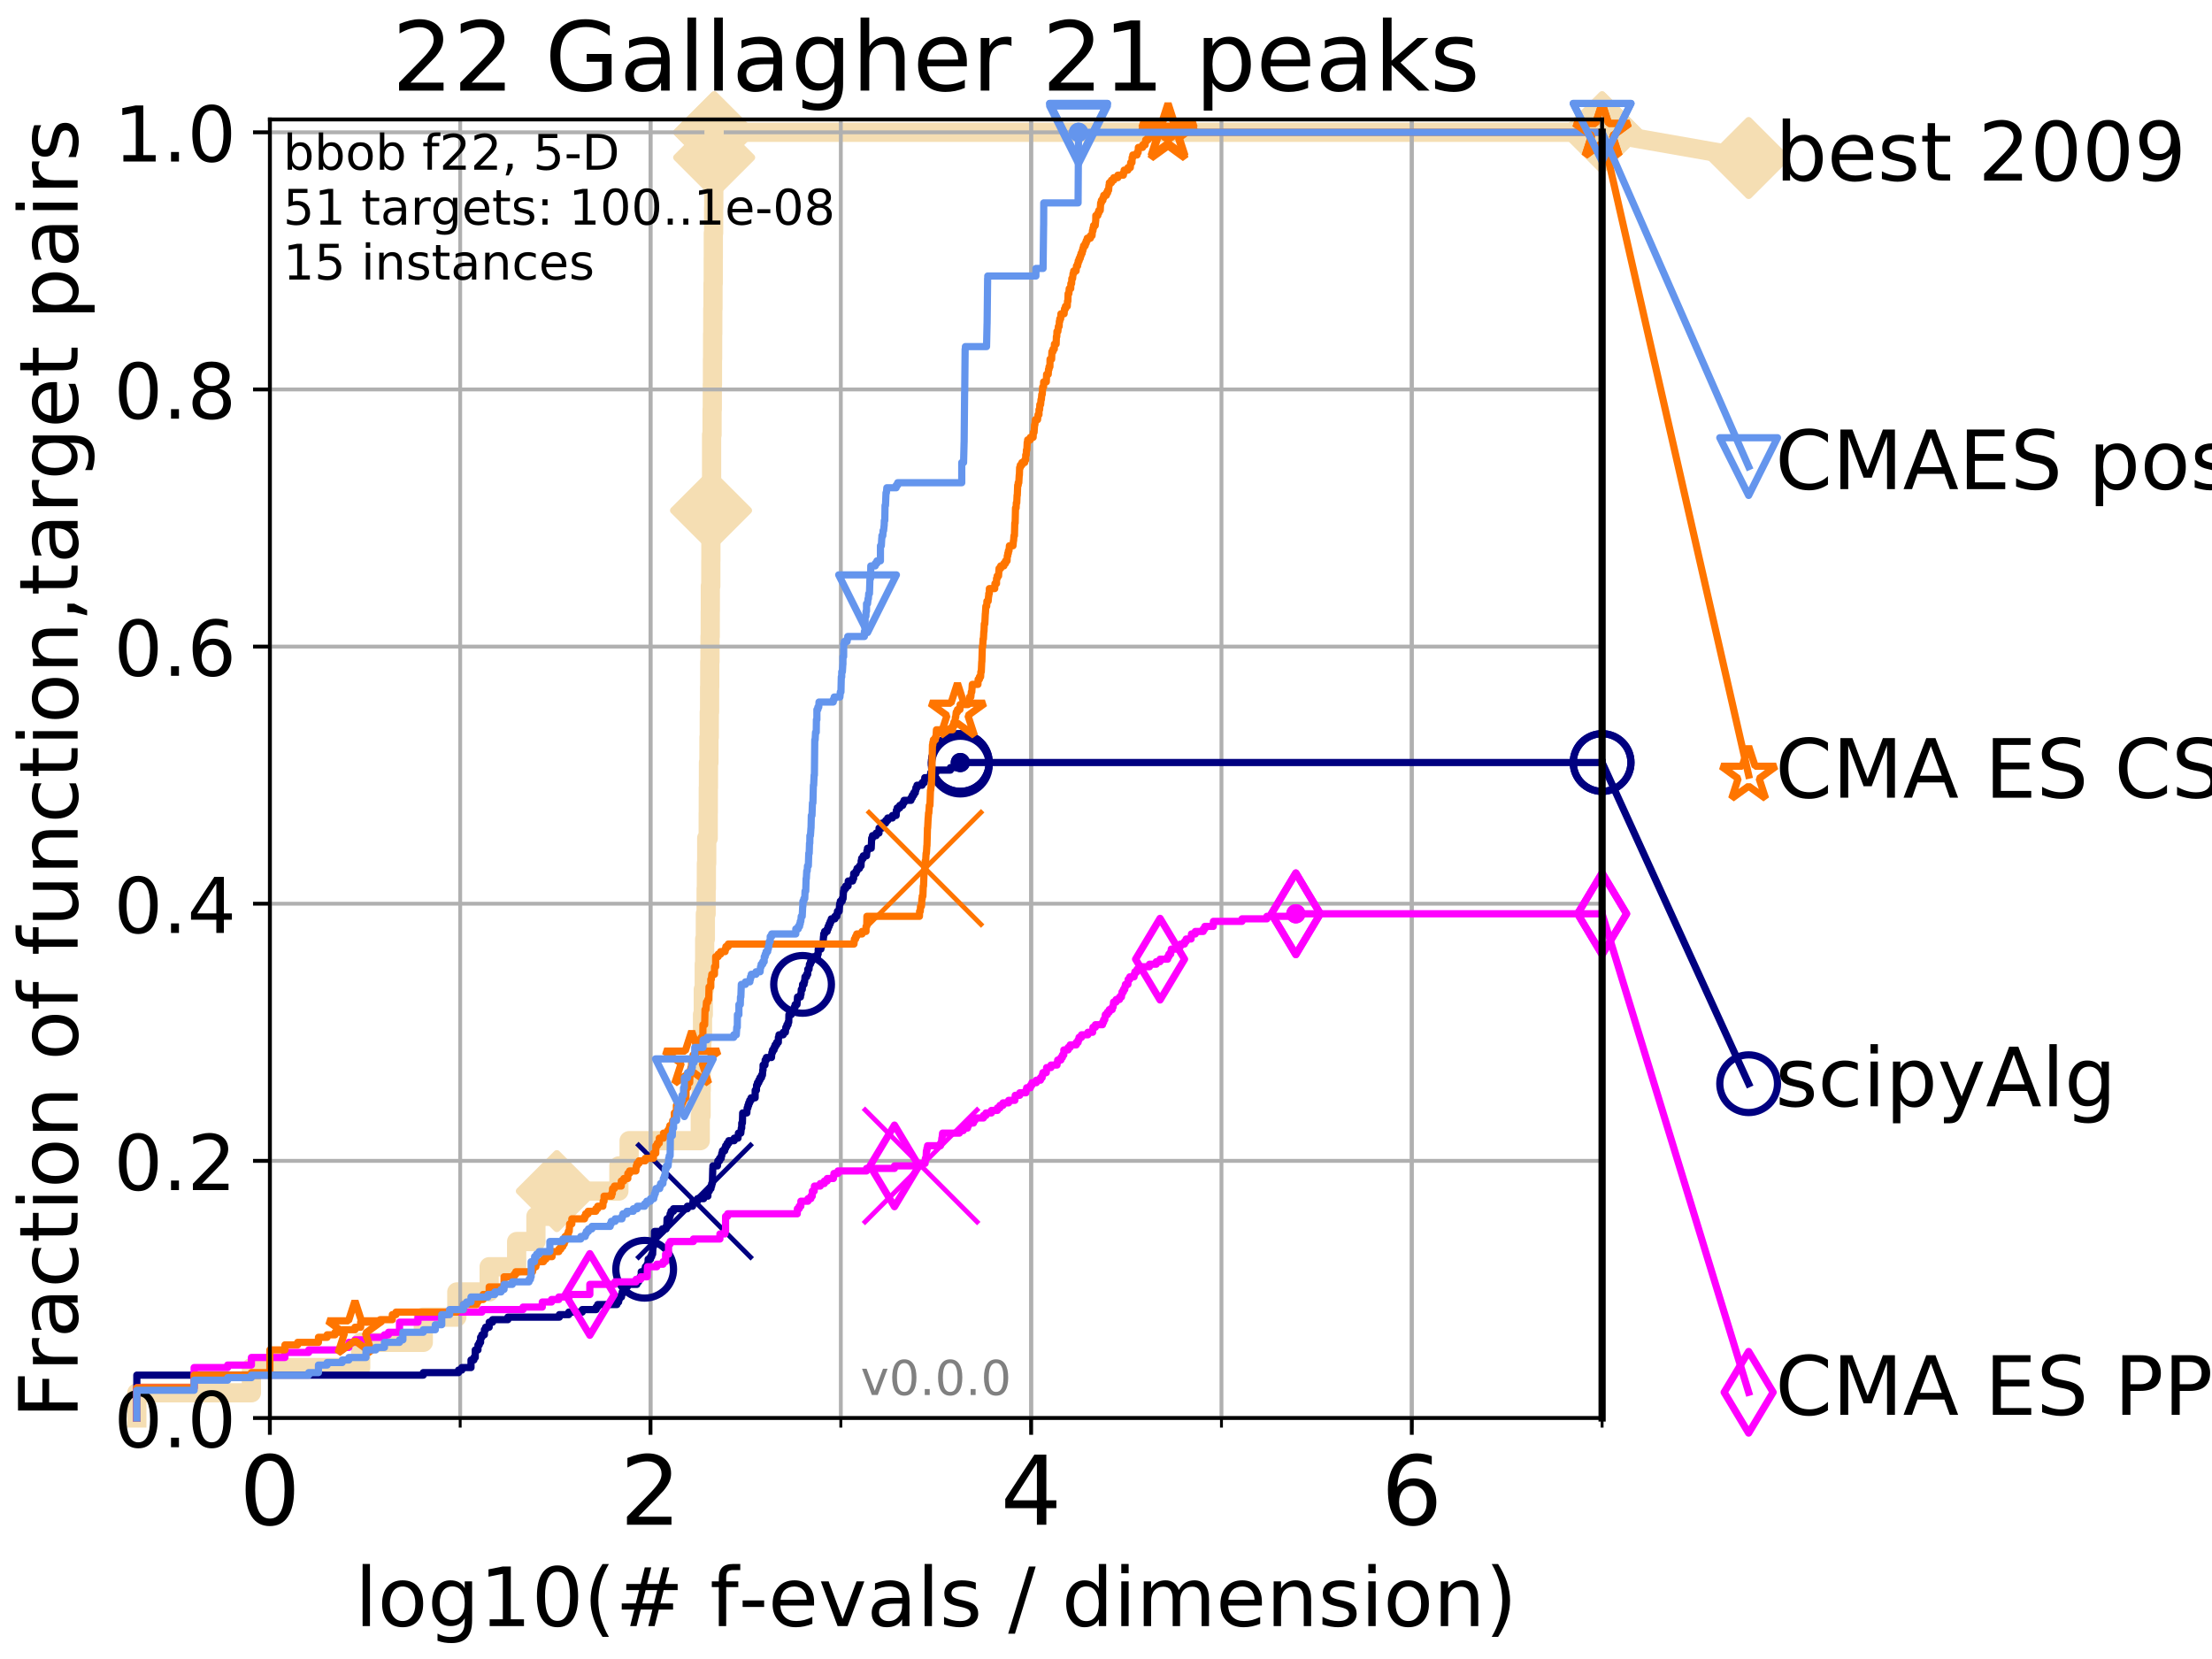 <?xml version="1.0" encoding="utf-8" standalone="no"?>
<!DOCTYPE svg PUBLIC "-//W3C//DTD SVG 1.1//EN"
  "http://www.w3.org/Graphics/SVG/1.1/DTD/svg11.dtd">
<!-- Created with matplotlib (http://matplotlib.org/) -->
<svg height="345pt" version="1.1" viewBox="0 0 460 345" width="460pt" xmlns="http://www.w3.org/2000/svg" xmlns:xlink="http://www.w3.org/1999/xlink">
 <defs>
  <style type="text/css">
*{stroke-linecap:butt;stroke-linejoin:round;}
  </style>
 </defs>
 <g id="figure_1">
  <g id="patch_1">
   <path d="M 0 345.6 
L 460.8 345.6 
L 460.8 0 
L 0 0 
z
" style="fill:#ffffff;"/>
  </g>
  <g id="axes_1">
   <g id="patch_2">
    <path d="M 56.12 294.88 
L 333.168 294.88 
L 333.168 24.84 
L 56.12 24.84 
z
" style="fill:#ffffff;"/>
   </g>
   <g id="line2d_1">
    <path d="M 28.456 294.88 
L 28.456 289.638 
L 52.284 289.638 
L 52.284 284.395 
L 75.004 284.395 
L 75.004 279.153 
L 88.027 279.153 
L 88.027 273.91 
L 94.997 273.91 
L 94.997 268.668 
L 101.726 268.668 
L 101.726 263.425 
L 107.44 263.425 
L 107.44 258.183 
L 111.448 258.183 
L 111.448 252.94 
L 115.798 252.94 
L 115.798 247.698 
L 128.698 247.698 
L 128.698 242.455 
L 130.829 242.455 
L 130.829 237.213 
L 145.626 237.213 
L 145.626 231.97 
L 145.795 231.97 
L 145.795 226.728 
L 145.832 226.728 
L 145.832 221.485 
L 145.943 221.485 
L 145.943 216.243 
L 146.091 216.243 
L 146.091 211 
L 146.255 211 
L 146.255 205.758 
L 146.453 205.758 
L 146.453 200.515 
L 146.543 200.515 
L 146.543 195.273 
L 146.685 195.273 
L 146.685 190.03 
L 146.844 190.03 
L 146.844 184.788 
L 146.896 184.788 
L 146.896 179.546 
L 146.966 179.546 
L 146.966 174.303 
L 147.277 174.303 
L 147.277 169.061 
L 147.294 169.061 
L 147.294 163.818 
L 147.328 163.818 
L 147.328 158.576 
L 147.43 158.576 
L 147.43 153.333 
L 147.497 153.333 
L 147.497 148.091 
L 147.565 148.091 
L 147.565 142.848 
L 147.598 142.848 
L 147.598 137.606 
L 147.649 137.606 
L 147.649 132.363 
L 147.699 132.363 
L 147.699 127.121 
L 147.716 127.121 
L 147.716 121.878 
L 147.815 121.878 
L 147.815 116.636 
L 147.832 116.636 
L 147.832 111.393 
L 147.865 111.393 
L 147.865 106.151 
L 147.964 106.151 
L 147.964 100.908 
L 147.98 100.908 
L 147.98 90.423 
L 148.078 90.423 
L 148.078 85.181 
L 148.127 85.181 
L 148.127 79.938 
L 148.16 79.938 
L 148.16 74.696 
L 148.192 74.696 
L 148.192 69.453 
L 148.225 69.453 
L 148.225 64.211 
L 148.273 64.211 
L 148.273 58.969 
L 148.322 58.969 
L 148.322 53.726 
L 148.338 53.726 
L 148.338 48.484 
L 148.402 48.484 
L 148.402 43.241 
L 148.434 43.241 
L 148.434 37.999 
L 148.45 37.999 
L 148.45 32.756 
L 148.514 32.756 
L 148.514 27.514 
L 333.168 27.514 
" style="fill:none;stroke:#f5deb3;stroke-linecap:square;stroke-width:4;"/>
   </g>
   <g id="line2d_2">
    <defs>
     <path d="M -0 7.778 
L 7.778 0 
L 0 -7.778 
L -7.778 -0 
z
" id="m4a779883a1" style="stroke:#f5deb3;stroke-linejoin:miter;stroke-width:1.5;"/>
    </defs>
    <g>
     <use style="fill:#f5deb3;stroke:#f5deb3;stroke-linejoin:miter;stroke-width:1.5;" x="115.798" xlink:href="#m4a779883a1" y="247.698"/>
     <use style="fill:#f5deb3;stroke:#f5deb3;stroke-linejoin:miter;stroke-width:1.5;" x="147.865" xlink:href="#m4a779883a1" y="106.151"/>
     <use style="fill:#f5deb3;stroke:#f5deb3;stroke-linejoin:miter;stroke-width:1.5;" x="148.514" xlink:href="#m4a779883a1" y="32.756"/>
     <use style="fill:#f5deb3;stroke:#f5deb3;stroke-linejoin:miter;stroke-width:1.5;" x="148.514" xlink:href="#m4a779883a1" y="27.514"/>
     <use style="fill:#f5deb3;stroke:#f5deb3;stroke-linejoin:miter;stroke-width:1.5;" x="148.514" xlink:href="#m4a779883a1" y="27.514"/>
     <use style="fill:#f5deb3;stroke:#f5deb3;stroke-linejoin:miter;stroke-width:1.5;" x="333.168" xlink:href="#m4a779883a1" y="27.514"/>
    </g>
   </g>
   <g id="line2d_3">
    <path style="fill:none;stroke:#f5deb3;stroke-linecap:square;stroke-width:4;"/>
    <g/>
   </g>
   <g id="line2d_4">
    <path d="M 333.168 27.514 
L 363.643 32.861 
" style="fill:none;stroke:#f5deb3;stroke-linecap:square;stroke-width:4;"/>
    <g>
     <use style="fill:#f5deb3;stroke:#f5deb3;stroke-linejoin:miter;stroke-width:1.5;" x="333.168" xlink:href="#m4a779883a1" y="27.514"/>
     <use style="fill:#f5deb3;stroke:#f5deb3;stroke-linejoin:miter;stroke-width:1.5;" x="363.643" xlink:href="#m4a779883a1" y="32.861"/>
    </g>
   </g>
   <g id="matplotlib.axis_1">
    <g id="xtick_1">
     <g id="line2d_5">
      <path clip-path="url(#pbf3cbeda57)" d="M 56.12 294.88 
L 56.12 24.84 
" style="fill:none;stroke:#b0b0b0;stroke-linecap:square;stroke-width:0.8;"/>
     </g>
     <g id="line2d_6">
      <defs>
       <path d="M 0 0 
L 0 3.5 
" id="mfd0bdca71b" style="stroke:#000000;stroke-width:0.8;"/>
      </defs>
      <g>
       <use style="stroke:#000000;stroke-width:0.8;" x="56.12" xlink:href="#mfd0bdca71b" y="294.88"/>
      </g>
     </g>
     <g id="text_1">
      <!-- 0 -->
      <defs>
       <path d="M 31.781 66.406 
Q 24.172 66.406 20.328 58.906 
Q 16.5 51.422 16.5 36.375 
Q 16.5 21.391 20.328 13.891 
Q 24.172 6.391 31.781 6.391 
Q 39.453 6.391 43.281 13.891 
Q 47.125 21.391 47.125 36.375 
Q 47.125 51.422 43.281 58.906 
Q 39.453 66.406 31.781 66.406 
z
M 31.781 74.219 
Q 44.047 74.219 50.516 64.516 
Q 56.984 54.828 56.984 36.375 
Q 56.984 17.969 50.516 8.266 
Q 44.047 -1.422 31.781 -1.422 
Q 19.531 -1.422 13.062 8.266 
Q 6.594 17.969 6.594 36.375 
Q 6.594 54.828 13.062 64.516 
Q 19.531 74.219 31.781 74.219 
z
" id="DejaVuSans-30"/>
      </defs>
      <g transform="translate(49.758 317.077)scale(0.2 -0.2)">
       <use xlink:href="#DejaVuSans-30"/>
      </g>
     </g>
    </g>
    <g id="xtick_2">
     <g id="line2d_7">
      <path clip-path="url(#pbf3cbeda57)" d="M 135.277 294.88 
L 135.277 24.84 
" style="fill:none;stroke:#b0b0b0;stroke-linecap:square;stroke-width:0.8;"/>
     </g>
     <g id="line2d_8">
      <g>
       <use style="stroke:#000000;stroke-width:0.8;" x="135.277" xlink:href="#mfd0bdca71b" y="294.88"/>
      </g>
     </g>
     <g id="text_2">
      <!-- 2 -->
      <defs>
       <path d="M 19.188 8.297 
L 53.609 8.297 
L 53.609 0 
L 7.328 0 
L 7.328 8.297 
Q 12.938 14.109 22.625 23.891 
Q 32.328 33.688 34.812 36.531 
Q 39.547 41.844 41.422 45.531 
Q 43.312 49.219 43.312 52.781 
Q 43.312 58.594 39.234 62.25 
Q 35.156 65.922 28.609 65.922 
Q 23.969 65.922 18.812 64.312 
Q 13.672 62.703 7.812 59.422 
L 7.812 69.391 
Q 13.766 71.781 18.938 73 
Q 24.125 74.219 28.422 74.219 
Q 39.75 74.219 46.484 68.547 
Q 53.219 62.891 53.219 53.422 
Q 53.219 48.922 51.531 44.891 
Q 49.859 40.875 45.406 35.406 
Q 44.188 33.984 37.641 27.219 
Q 31.109 20.453 19.188 8.297 
z
" id="DejaVuSans-32"/>
      </defs>
      <g transform="translate(128.914 317.077)scale(0.2 -0.2)">
       <use xlink:href="#DejaVuSans-32"/>
      </g>
     </g>
    </g>
    <g id="xtick_3">
     <g id="line2d_9">
      <path clip-path="url(#pbf3cbeda57)" d="M 214.433 294.88 
L 214.433 24.84 
" style="fill:none;stroke:#b0b0b0;stroke-linecap:square;stroke-width:0.8;"/>
     </g>
     <g id="line2d_10">
      <g>
       <use style="stroke:#000000;stroke-width:0.8;" x="214.433" xlink:href="#mfd0bdca71b" y="294.88"/>
      </g>
     </g>
     <g id="text_3">
      <!-- 4 -->
      <defs>
       <path d="M 37.797 64.312 
L 12.891 25.391 
L 37.797 25.391 
z
M 35.203 72.906 
L 47.609 72.906 
L 47.609 25.391 
L 58.016 25.391 
L 58.016 17.188 
L 47.609 17.188 
L 47.609 0 
L 37.797 0 
L 37.797 17.188 
L 4.891 17.188 
L 4.891 26.703 
z
" id="DejaVuSans-34"/>
      </defs>
      <g transform="translate(208.071 317.077)scale(0.2 -0.2)">
       <use xlink:href="#DejaVuSans-34"/>
      </g>
     </g>
    </g>
    <g id="xtick_4">
     <g id="line2d_11">
      <path clip-path="url(#pbf3cbeda57)" d="M 293.59 294.88 
L 293.59 24.84 
" style="fill:none;stroke:#b0b0b0;stroke-linecap:square;stroke-width:0.8;"/>
     </g>
     <g id="line2d_12">
      <g>
       <use style="stroke:#000000;stroke-width:0.8;" x="293.59" xlink:href="#mfd0bdca71b" y="294.88"/>
      </g>
     </g>
     <g id="text_4">
      <!-- 6 -->
      <defs>
       <path d="M 33.016 40.375 
Q 26.375 40.375 22.484 35.828 
Q 18.609 31.297 18.609 23.391 
Q 18.609 15.531 22.484 10.953 
Q 26.375 6.391 33.016 6.391 
Q 39.656 6.391 43.531 10.953 
Q 47.406 15.531 47.406 23.391 
Q 47.406 31.297 43.531 35.828 
Q 39.656 40.375 33.016 40.375 
z
M 52.594 71.297 
L 52.594 62.312 
Q 48.875 64.062 45.094 64.984 
Q 41.312 65.922 37.594 65.922 
Q 27.828 65.922 22.672 59.328 
Q 17.531 52.734 16.797 39.406 
Q 19.672 43.656 24.016 45.922 
Q 28.375 48.188 33.594 48.188 
Q 44.578 48.188 50.953 41.516 
Q 57.328 34.859 57.328 23.391 
Q 57.328 12.156 50.688 5.359 
Q 44.047 -1.422 33.016 -1.422 
Q 20.359 -1.422 13.672 8.266 
Q 6.984 17.969 6.984 36.375 
Q 6.984 53.656 15.188 63.938 
Q 23.391 74.219 37.203 74.219 
Q 40.922 74.219 44.703 73.484 
Q 48.484 72.75 52.594 71.297 
z
" id="DejaVuSans-36"/>
      </defs>
      <g transform="translate(287.227 317.077)scale(0.2 -0.2)">
       <use xlink:href="#DejaVuSans-36"/>
      </g>
     </g>
    </g>
    <g id="xtick_5">
     <g id="line2d_13">
      <path clip-path="url(#pbf3cbeda57)" d="M 56.12 294.88 
L 56.12 24.84 
" style="fill:none;stroke:#b0b0b0;stroke-linecap:square;stroke-width:0.8;"/>
     </g>
     <g id="line2d_14">
      <defs>
       <path d="M 0 0 
L 0 2 
" id="m945c165b29" style="stroke:#000000;stroke-width:0.6;"/>
      </defs>
      <g>
       <use style="stroke:#000000;stroke-width:0.6;" x="56.12" xlink:href="#m945c165b29" y="294.88"/>
      </g>
     </g>
    </g>
    <g id="xtick_6">
     <g id="line2d_15">
      <path clip-path="url(#pbf3cbeda57)" d="M 95.698 294.88 
L 95.698 24.84 
" style="fill:none;stroke:#b0b0b0;stroke-linecap:square;stroke-width:0.8;"/>
     </g>
     <g id="line2d_16">
      <g>
       <use style="stroke:#000000;stroke-width:0.6;" x="95.698" xlink:href="#m945c165b29" y="294.88"/>
      </g>
     </g>
    </g>
    <g id="xtick_7">
     <g id="line2d_17">
      <path clip-path="url(#pbf3cbeda57)" d="M 135.277 294.88 
L 135.277 24.84 
" style="fill:none;stroke:#b0b0b0;stroke-linecap:square;stroke-width:0.8;"/>
     </g>
     <g id="line2d_18">
      <g>
       <use style="stroke:#000000;stroke-width:0.6;" x="135.277" xlink:href="#m945c165b29" y="294.88"/>
      </g>
     </g>
    </g>
    <g id="xtick_8">
     <g id="line2d_19">
      <path clip-path="url(#pbf3cbeda57)" d="M 174.855 294.88 
L 174.855 24.84 
" style="fill:none;stroke:#b0b0b0;stroke-linecap:square;stroke-width:0.8;"/>
     </g>
     <g id="line2d_20">
      <g>
       <use style="stroke:#000000;stroke-width:0.6;" x="174.855" xlink:href="#m945c165b29" y="294.88"/>
      </g>
     </g>
    </g>
    <g id="xtick_9">
     <g id="line2d_21">
      <path clip-path="url(#pbf3cbeda57)" d="M 214.433 294.88 
L 214.433 24.84 
" style="fill:none;stroke:#b0b0b0;stroke-linecap:square;stroke-width:0.8;"/>
     </g>
     <g id="line2d_22">
      <g>
       <use style="stroke:#000000;stroke-width:0.6;" x="214.433" xlink:href="#m945c165b29" y="294.88"/>
      </g>
     </g>
    </g>
    <g id="xtick_10">
     <g id="line2d_23">
      <path clip-path="url(#pbf3cbeda57)" d="M 254.011 294.88 
L 254.011 24.84 
" style="fill:none;stroke:#b0b0b0;stroke-linecap:square;stroke-width:0.8;"/>
     </g>
     <g id="line2d_24">
      <g>
       <use style="stroke:#000000;stroke-width:0.6;" x="254.011" xlink:href="#m945c165b29" y="294.88"/>
      </g>
     </g>
    </g>
    <g id="xtick_11">
     <g id="line2d_25">
      <path clip-path="url(#pbf3cbeda57)" d="M 293.59 294.88 
L 293.59 24.84 
" style="fill:none;stroke:#b0b0b0;stroke-linecap:square;stroke-width:0.8;"/>
     </g>
     <g id="line2d_26">
      <g>
       <use style="stroke:#000000;stroke-width:0.6;" x="293.59" xlink:href="#m945c165b29" y="294.88"/>
      </g>
     </g>
    </g>
    <g id="xtick_12">
     <g id="line2d_27">
      <path clip-path="url(#pbf3cbeda57)" d="M 333.168 294.88 
L 333.168 24.84 
" style="fill:none;stroke:#b0b0b0;stroke-linecap:square;stroke-width:0.8;"/>
     </g>
     <g id="line2d_28">
      <g>
       <use style="stroke:#000000;stroke-width:0.6;" x="333.168" xlink:href="#m945c165b29" y="294.88"/>
      </g>
     </g>
    </g>
    <g id="text_5">
     <!-- log10(# f-evals / dimension) -->
     <defs>
      <path d="M 9.422 75.984 
L 18.406 75.984 
L 18.406 0 
L 9.422 0 
z
" id="DejaVuSans-6c"/>
      <path d="M 30.609 48.391 
Q 23.391 48.391 19.188 42.75 
Q 14.984 37.109 14.984 27.297 
Q 14.984 17.484 19.156 11.844 
Q 23.344 6.203 30.609 6.203 
Q 37.797 6.203 41.984 11.859 
Q 46.188 17.531 46.188 27.297 
Q 46.188 37.016 41.984 42.703 
Q 37.797 48.391 30.609 48.391 
z
M 30.609 56 
Q 42.328 56 49.016 48.375 
Q 55.719 40.766 55.719 27.297 
Q 55.719 13.875 49.016 6.219 
Q 42.328 -1.422 30.609 -1.422 
Q 18.844 -1.422 12.172 6.219 
Q 5.516 13.875 5.516 27.297 
Q 5.516 40.766 12.172 48.375 
Q 18.844 56 30.609 56 
z
" id="DejaVuSans-6f"/>
      <path d="M 45.406 27.984 
Q 45.406 37.75 41.375 43.109 
Q 37.359 48.484 30.078 48.484 
Q 22.859 48.484 18.828 43.109 
Q 14.797 37.75 14.797 27.984 
Q 14.797 18.266 18.828 12.891 
Q 22.859 7.516 30.078 7.516 
Q 37.359 7.516 41.375 12.891 
Q 45.406 18.266 45.406 27.984 
z
M 54.391 6.781 
Q 54.391 -7.172 48.188 -13.984 
Q 42 -20.797 29.203 -20.797 
Q 24.469 -20.797 20.266 -20.094 
Q 16.062 -19.391 12.109 -17.922 
L 12.109 -9.188 
Q 16.062 -11.328 19.922 -12.344 
Q 23.781 -13.375 27.781 -13.375 
Q 36.625 -13.375 41.016 -8.766 
Q 45.406 -4.156 45.406 5.172 
L 45.406 9.625 
Q 42.625 4.781 38.281 2.391 
Q 33.938 0 27.875 0 
Q 17.828 0 11.672 7.656 
Q 5.516 15.328 5.516 27.984 
Q 5.516 40.672 11.672 48.328 
Q 17.828 56 27.875 56 
Q 33.938 56 38.281 53.609 
Q 42.625 51.219 45.406 46.391 
L 45.406 54.688 
L 54.391 54.688 
z
" id="DejaVuSans-67"/>
      <path d="M 12.406 8.297 
L 28.516 8.297 
L 28.516 63.922 
L 10.984 60.406 
L 10.984 69.391 
L 28.422 72.906 
L 38.281 72.906 
L 38.281 8.297 
L 54.391 8.297 
L 54.391 0 
L 12.406 0 
z
" id="DejaVuSans-31"/>
      <path d="M 31 75.875 
Q 24.469 64.656 21.281 53.656 
Q 18.109 42.672 18.109 31.391 
Q 18.109 20.125 21.312 9.062 
Q 24.516 -2 31 -13.188 
L 23.188 -13.188 
Q 15.875 -1.703 12.234 9.375 
Q 8.594 20.453 8.594 31.391 
Q 8.594 42.281 12.203 53.312 
Q 15.828 64.359 23.188 75.875 
z
" id="DejaVuSans-28"/>
      <path d="M 51.125 44 
L 36.922 44 
L 32.812 27.688 
L 47.125 27.688 
z
M 43.797 71.781 
L 38.719 51.516 
L 52.984 51.516 
L 58.109 71.781 
L 65.922 71.781 
L 60.891 51.516 
L 76.125 51.516 
L 76.125 44 
L 58.984 44 
L 54.984 27.688 
L 70.516 27.688 
L 70.516 20.219 
L 53.078 20.219 
L 48 0 
L 40.188 0 
L 45.219 20.219 
L 30.906 20.219 
L 25.875 0 
L 18.016 0 
L 23.094 20.219 
L 7.719 20.219 
L 7.719 27.688 
L 24.906 27.688 
L 29 44 
L 13.281 44 
L 13.281 51.516 
L 30.906 51.516 
L 35.891 71.781 
z
" id="DejaVuSans-23"/>
      <path id="DejaVuSans-20"/>
      <path d="M 37.109 75.984 
L 37.109 68.5 
L 28.516 68.5 
Q 23.688 68.5 21.797 66.547 
Q 19.922 64.594 19.922 59.516 
L 19.922 54.688 
L 34.719 54.688 
L 34.719 47.703 
L 19.922 47.703 
L 19.922 0 
L 10.891 0 
L 10.891 47.703 
L 2.297 47.703 
L 2.297 54.688 
L 10.891 54.688 
L 10.891 58.5 
Q 10.891 67.625 15.141 71.797 
Q 19.391 75.984 28.609 75.984 
z
" id="DejaVuSans-66"/>
      <path d="M 4.891 31.391 
L 31.203 31.391 
L 31.203 23.391 
L 4.891 23.391 
z
" id="DejaVuSans-2d"/>
      <path d="M 56.203 29.594 
L 56.203 25.203 
L 14.891 25.203 
Q 15.484 15.922 20.484 11.062 
Q 25.484 6.203 34.422 6.203 
Q 39.594 6.203 44.453 7.469 
Q 49.312 8.734 54.109 11.281 
L 54.109 2.781 
Q 49.266 0.734 44.188 -0.344 
Q 39.109 -1.422 33.891 -1.422 
Q 20.797 -1.422 13.156 6.188 
Q 5.516 13.812 5.516 26.812 
Q 5.516 40.234 12.766 48.109 
Q 20.016 56 32.328 56 
Q 43.359 56 49.781 48.891 
Q 56.203 41.797 56.203 29.594 
z
M 47.219 32.234 
Q 47.125 39.594 43.094 43.984 
Q 39.062 48.391 32.422 48.391 
Q 24.906 48.391 20.391 44.141 
Q 15.875 39.891 15.188 32.172 
z
" id="DejaVuSans-65"/>
      <path d="M 2.984 54.688 
L 12.5 54.688 
L 29.594 8.797 
L 46.688 54.688 
L 56.203 54.688 
L 35.688 0 
L 23.484 0 
z
" id="DejaVuSans-76"/>
      <path d="M 34.281 27.484 
Q 23.391 27.484 19.188 25 
Q 14.984 22.516 14.984 16.5 
Q 14.984 11.719 18.141 8.906 
Q 21.297 6.109 26.703 6.109 
Q 34.188 6.109 38.703 11.406 
Q 43.219 16.703 43.219 25.484 
L 43.219 27.484 
z
M 52.203 31.203 
L 52.203 0 
L 43.219 0 
L 43.219 8.297 
Q 40.141 3.328 35.547 0.953 
Q 30.953 -1.422 24.312 -1.422 
Q 15.922 -1.422 10.953 3.297 
Q 6 8.016 6 15.922 
Q 6 25.141 12.172 29.828 
Q 18.359 34.516 30.609 34.516 
L 43.219 34.516 
L 43.219 35.406 
Q 43.219 41.609 39.141 45 
Q 35.062 48.391 27.688 48.391 
Q 23 48.391 18.547 47.266 
Q 14.109 46.141 10.016 43.891 
L 10.016 52.203 
Q 14.938 54.109 19.578 55.047 
Q 24.219 56 28.609 56 
Q 40.484 56 46.344 49.844 
Q 52.203 43.703 52.203 31.203 
z
" id="DejaVuSans-61"/>
      <path d="M 44.281 53.078 
L 44.281 44.578 
Q 40.484 46.531 36.375 47.5 
Q 32.281 48.484 27.875 48.484 
Q 21.188 48.484 17.844 46.438 
Q 14.5 44.391 14.5 40.281 
Q 14.5 37.156 16.891 35.375 
Q 19.281 33.594 26.516 31.984 
L 29.594 31.297 
Q 39.156 29.25 43.188 25.516 
Q 47.219 21.781 47.219 15.094 
Q 47.219 7.469 41.188 3.016 
Q 35.156 -1.422 24.609 -1.422 
Q 20.219 -1.422 15.453 -0.562 
Q 10.688 0.297 5.422 2 
L 5.422 11.281 
Q 10.406 8.688 15.234 7.391 
Q 20.062 6.109 24.812 6.109 
Q 31.156 6.109 34.562 8.281 
Q 37.984 10.453 37.984 14.406 
Q 37.984 18.062 35.516 20.016 
Q 33.062 21.969 24.703 23.781 
L 21.578 24.516 
Q 13.234 26.266 9.516 29.906 
Q 5.812 33.547 5.812 39.891 
Q 5.812 47.609 11.281 51.797 
Q 16.75 56 26.812 56 
Q 31.781 56 36.172 55.266 
Q 40.578 54.547 44.281 53.078 
z
" id="DejaVuSans-73"/>
      <path d="M 25.391 72.906 
L 33.688 72.906 
L 8.297 -9.281 
L 0 -9.281 
z
" id="DejaVuSans-2f"/>
      <path d="M 45.406 46.391 
L 45.406 75.984 
L 54.391 75.984 
L 54.391 0 
L 45.406 0 
L 45.406 8.203 
Q 42.578 3.328 38.25 0.953 
Q 33.938 -1.422 27.875 -1.422 
Q 17.969 -1.422 11.734 6.484 
Q 5.516 14.406 5.516 27.297 
Q 5.516 40.188 11.734 48.094 
Q 17.969 56 27.875 56 
Q 33.938 56 38.25 53.625 
Q 42.578 51.266 45.406 46.391 
z
M 14.797 27.297 
Q 14.797 17.391 18.875 11.75 
Q 22.953 6.109 30.078 6.109 
Q 37.203 6.109 41.297 11.75 
Q 45.406 17.391 45.406 27.297 
Q 45.406 37.203 41.297 42.844 
Q 37.203 48.484 30.078 48.484 
Q 22.953 48.484 18.875 42.844 
Q 14.797 37.203 14.797 27.297 
z
" id="DejaVuSans-64"/>
      <path d="M 9.422 54.688 
L 18.406 54.688 
L 18.406 0 
L 9.422 0 
z
M 9.422 75.984 
L 18.406 75.984 
L 18.406 64.594 
L 9.422 64.594 
z
" id="DejaVuSans-69"/>
      <path d="M 52 44.188 
Q 55.375 50.25 60.062 53.125 
Q 64.75 56 71.094 56 
Q 79.641 56 84.281 50.016 
Q 88.922 44.047 88.922 33.016 
L 88.922 0 
L 79.891 0 
L 79.891 32.719 
Q 79.891 40.578 77.094 44.375 
Q 74.312 48.188 68.609 48.188 
Q 61.625 48.188 57.562 43.547 
Q 53.516 38.922 53.516 30.906 
L 53.516 0 
L 44.484 0 
L 44.484 32.719 
Q 44.484 40.625 41.703 44.406 
Q 38.922 48.188 33.109 48.188 
Q 26.219 48.188 22.156 43.531 
Q 18.109 38.875 18.109 30.906 
L 18.109 0 
L 9.078 0 
L 9.078 54.688 
L 18.109 54.688 
L 18.109 46.188 
Q 21.188 51.219 25.484 53.609 
Q 29.781 56 35.688 56 
Q 41.656 56 45.828 52.969 
Q 50 49.953 52 44.188 
z
" id="DejaVuSans-6d"/>
      <path d="M 54.891 33.016 
L 54.891 0 
L 45.906 0 
L 45.906 32.719 
Q 45.906 40.484 42.875 44.328 
Q 39.844 48.188 33.797 48.188 
Q 26.516 48.188 22.312 43.547 
Q 18.109 38.922 18.109 30.906 
L 18.109 0 
L 9.078 0 
L 9.078 54.688 
L 18.109 54.688 
L 18.109 46.188 
Q 21.344 51.125 25.703 53.562 
Q 30.078 56 35.797 56 
Q 45.219 56 50.047 50.172 
Q 54.891 44.344 54.891 33.016 
z
" id="DejaVuSans-6e"/>
      <path d="M 8.016 75.875 
L 15.828 75.875 
Q 23.141 64.359 26.781 53.312 
Q 30.422 42.281 30.422 31.391 
Q 30.422 20.453 26.781 9.375 
Q 23.141 -1.703 15.828 -13.188 
L 8.016 -13.188 
Q 14.5 -2 17.703 9.062 
Q 20.906 20.125 20.906 31.391 
Q 20.906 42.672 17.703 53.656 
Q 14.5 64.656 8.016 75.875 
z
" id="DejaVuSans-29"/>
     </defs>
     <g transform="translate(73.803 338.154)scale(0.17 -0.17)">
      <use xlink:href="#DejaVuSans-6c"/>
      <use x="27.783" xlink:href="#DejaVuSans-6f"/>
      <use x="88.965" xlink:href="#DejaVuSans-67"/>
      <use x="152.441" xlink:href="#DejaVuSans-31"/>
      <use x="216.064" xlink:href="#DejaVuSans-30"/>
      <use x="279.688" xlink:href="#DejaVuSans-28"/>
      <use x="318.701" xlink:href="#DejaVuSans-23"/>
      <use x="402.49" xlink:href="#DejaVuSans-20"/>
      <use x="434.277" xlink:href="#DejaVuSans-66"/>
      <use x="469.404" xlink:href="#DejaVuSans-2d"/>
      <use x="505.488" xlink:href="#DejaVuSans-65"/>
      <use x="567.012" xlink:href="#DejaVuSans-76"/>
      <use x="626.191" xlink:href="#DejaVuSans-61"/>
      <use x="687.471" xlink:href="#DejaVuSans-6c"/>
      <use x="715.254" xlink:href="#DejaVuSans-73"/>
      <use x="767.354" xlink:href="#DejaVuSans-20"/>
      <use x="799.141" xlink:href="#DejaVuSans-2f"/>
      <use x="832.832" xlink:href="#DejaVuSans-20"/>
      <use x="864.619" xlink:href="#DejaVuSans-64"/>
      <use x="928.096" xlink:href="#DejaVuSans-69"/>
      <use x="955.879" xlink:href="#DejaVuSans-6d"/>
      <use x="1053.291" xlink:href="#DejaVuSans-65"/>
      <use x="1114.814" xlink:href="#DejaVuSans-6e"/>
      <use x="1178.193" xlink:href="#DejaVuSans-73"/>
      <use x="1230.293" xlink:href="#DejaVuSans-69"/>
      <use x="1258.076" xlink:href="#DejaVuSans-6f"/>
      <use x="1319.258" xlink:href="#DejaVuSans-6e"/>
      <use x="1382.637" xlink:href="#DejaVuSans-29"/>
     </g>
    </g>
   </g>
   <g id="matplotlib.axis_2">
    <g id="ytick_1">
     <g id="line2d_29">
      <path clip-path="url(#pbf3cbeda57)" d="M 56.12 294.88 
L 333.168 294.88 
" style="fill:none;stroke:#b0b0b0;stroke-linecap:square;stroke-width:0.8;"/>
     </g>
     <g id="line2d_30">
      <defs>
       <path d="M 0 0 
L -3.5 0 
" id="m7ab2fd8e50" style="stroke:#000000;stroke-width:0.8;"/>
      </defs>
      <g>
       <use style="stroke:#000000;stroke-width:0.8;" x="56.12" xlink:href="#m7ab2fd8e50" y="294.88"/>
      </g>
     </g>
     <g id="text_6">
      <!-- 0.0 -->
      <defs>
       <path d="M 10.688 12.406 
L 21 12.406 
L 21 0 
L 10.688 0 
z
" id="DejaVuSans-2e"/>
      </defs>
      <g transform="translate(23.675 300.959)scale(0.16 -0.16)">
       <use xlink:href="#DejaVuSans-30"/>
       <use x="63.623" xlink:href="#DejaVuSans-2e"/>
       <use x="95.41" xlink:href="#DejaVuSans-30"/>
      </g>
     </g>
    </g>
    <g id="ytick_2">
     <g id="line2d_31">
      <path clip-path="url(#pbf3cbeda57)" d="M 56.12 241.407 
L 333.168 241.407 
" style="fill:none;stroke:#b0b0b0;stroke-linecap:square;stroke-width:0.8;"/>
     </g>
     <g id="line2d_32">
      <g>
       <use style="stroke:#000000;stroke-width:0.8;" x="56.12" xlink:href="#m7ab2fd8e50" y="241.407"/>
      </g>
     </g>
     <g id="text_7">
      <!-- 0.2 -->
      <g transform="translate(23.675 247.485)scale(0.16 -0.16)">
       <use xlink:href="#DejaVuSans-30"/>
       <use x="63.623" xlink:href="#DejaVuSans-2e"/>
       <use x="95.41" xlink:href="#DejaVuSans-32"/>
      </g>
     </g>
    </g>
    <g id="ytick_3">
     <g id="line2d_33">
      <path clip-path="url(#pbf3cbeda57)" d="M 56.12 187.933 
L 333.168 187.933 
" style="fill:none;stroke:#b0b0b0;stroke-linecap:square;stroke-width:0.8;"/>
     </g>
     <g id="line2d_34">
      <g>
       <use style="stroke:#000000;stroke-width:0.8;" x="56.12" xlink:href="#m7ab2fd8e50" y="187.933"/>
      </g>
     </g>
     <g id="text_8">
      <!-- 0.4 -->
      <g transform="translate(23.675 194.012)scale(0.16 -0.16)">
       <use xlink:href="#DejaVuSans-30"/>
       <use x="63.623" xlink:href="#DejaVuSans-2e"/>
       <use x="95.41" xlink:href="#DejaVuSans-34"/>
      </g>
     </g>
    </g>
    <g id="ytick_4">
     <g id="line2d_35">
      <path clip-path="url(#pbf3cbeda57)" d="M 56.12 134.46 
L 333.168 134.46 
" style="fill:none;stroke:#b0b0b0;stroke-linecap:square;stroke-width:0.8;"/>
     </g>
     <g id="line2d_36">
      <g>
       <use style="stroke:#000000;stroke-width:0.8;" x="56.12" xlink:href="#m7ab2fd8e50" y="134.46"/>
      </g>
     </g>
     <g id="text_9">
      <!-- 0.6 -->
      <g transform="translate(23.675 140.539)scale(0.16 -0.16)">
       <use xlink:href="#DejaVuSans-30"/>
       <use x="63.623" xlink:href="#DejaVuSans-2e"/>
       <use x="95.41" xlink:href="#DejaVuSans-36"/>
      </g>
     </g>
    </g>
    <g id="ytick_5">
     <g id="line2d_37">
      <path clip-path="url(#pbf3cbeda57)" d="M 56.12 80.987 
L 333.168 80.987 
" style="fill:none;stroke:#b0b0b0;stroke-linecap:square;stroke-width:0.8;"/>
     </g>
     <g id="line2d_38">
      <g>
       <use style="stroke:#000000;stroke-width:0.8;" x="56.12" xlink:href="#m7ab2fd8e50" y="80.987"/>
      </g>
     </g>
     <g id="text_10">
      <!-- 0.8 -->
      <defs>
       <path d="M 31.781 34.625 
Q 24.75 34.625 20.719 30.859 
Q 16.703 27.094 16.703 20.516 
Q 16.703 13.922 20.719 10.156 
Q 24.75 6.391 31.781 6.391 
Q 38.812 6.391 42.859 10.172 
Q 46.922 13.969 46.922 20.516 
Q 46.922 27.094 42.891 30.859 
Q 38.875 34.625 31.781 34.625 
z
M 21.922 38.812 
Q 15.578 40.375 12.031 44.719 
Q 8.5 49.078 8.5 55.328 
Q 8.5 64.062 14.719 69.141 
Q 20.953 74.219 31.781 74.219 
Q 42.672 74.219 48.875 69.141 
Q 55.078 64.062 55.078 55.328 
Q 55.078 49.078 51.531 44.719 
Q 48 40.375 41.703 38.812 
Q 48.828 37.156 52.797 32.312 
Q 56.781 27.484 56.781 20.516 
Q 56.781 9.906 50.312 4.234 
Q 43.844 -1.422 31.781 -1.422 
Q 19.734 -1.422 13.25 4.234 
Q 6.781 9.906 6.781 20.516 
Q 6.781 27.484 10.781 32.312 
Q 14.797 37.156 21.922 38.812 
z
M 18.312 54.391 
Q 18.312 48.734 21.844 45.562 
Q 25.391 42.391 31.781 42.391 
Q 38.141 42.391 41.719 45.562 
Q 45.312 48.734 45.312 54.391 
Q 45.312 60.062 41.719 63.234 
Q 38.141 66.406 31.781 66.406 
Q 25.391 66.406 21.844 63.234 
Q 18.312 60.062 18.312 54.391 
z
" id="DejaVuSans-38"/>
      </defs>
      <g transform="translate(23.675 87.066)scale(0.16 -0.16)">
       <use xlink:href="#DejaVuSans-30"/>
       <use x="63.623" xlink:href="#DejaVuSans-2e"/>
       <use x="95.41" xlink:href="#DejaVuSans-38"/>
      </g>
     </g>
    </g>
    <g id="ytick_6">
     <g id="line2d_39">
      <path clip-path="url(#pbf3cbeda57)" d="M 56.12 27.514 
L 333.168 27.514 
" style="fill:none;stroke:#b0b0b0;stroke-linecap:square;stroke-width:0.8;"/>
     </g>
     <g id="line2d_40">
      <g>
       <use style="stroke:#000000;stroke-width:0.8;" x="56.12" xlink:href="#m7ab2fd8e50" y="27.514"/>
      </g>
     </g>
     <g id="text_11">
      <!-- 1.0 -->
      <g transform="translate(23.675 33.592)scale(0.16 -0.16)">
       <use xlink:href="#DejaVuSans-31"/>
       <use x="63.623" xlink:href="#DejaVuSans-2e"/>
       <use x="95.41" xlink:href="#DejaVuSans-30"/>
      </g>
     </g>
    </g>
    <g id="text_12">
     <!-- Fraction of function,target pairs -->
     <defs>
      <path d="M 9.812 72.906 
L 51.703 72.906 
L 51.703 64.594 
L 19.672 64.594 
L 19.672 43.109 
L 48.578 43.109 
L 48.578 34.812 
L 19.672 34.812 
L 19.672 0 
L 9.812 0 
z
" id="DejaVuSans-46"/>
      <path d="M 41.109 46.297 
Q 39.594 47.172 37.812 47.578 
Q 36.031 48 33.891 48 
Q 26.266 48 22.188 43.047 
Q 18.109 38.094 18.109 28.812 
L 18.109 0 
L 9.078 0 
L 9.078 54.688 
L 18.109 54.688 
L 18.109 46.188 
Q 20.953 51.172 25.484 53.578 
Q 30.031 56 36.531 56 
Q 37.453 56 38.578 55.875 
Q 39.703 55.766 41.062 55.516 
z
" id="DejaVuSans-72"/>
      <path d="M 48.781 52.594 
L 48.781 44.188 
Q 44.969 46.297 41.141 47.344 
Q 37.312 48.391 33.406 48.391 
Q 24.656 48.391 19.812 42.844 
Q 14.984 37.312 14.984 27.297 
Q 14.984 17.281 19.812 11.734 
Q 24.656 6.203 33.406 6.203 
Q 37.312 6.203 41.141 7.25 
Q 44.969 8.297 48.781 10.406 
L 48.781 2.094 
Q 45.016 0.344 40.984 -0.531 
Q 36.969 -1.422 32.422 -1.422 
Q 20.062 -1.422 12.781 6.344 
Q 5.516 14.109 5.516 27.297 
Q 5.516 40.672 12.859 48.328 
Q 20.219 56 33.016 56 
Q 37.156 56 41.109 55.141 
Q 45.062 54.297 48.781 52.594 
z
" id="DejaVuSans-63"/>
      <path d="M 18.312 70.219 
L 18.312 54.688 
L 36.812 54.688 
L 36.812 47.703 
L 18.312 47.703 
L 18.312 18.016 
Q 18.312 11.328 20.141 9.422 
Q 21.969 7.516 27.594 7.516 
L 36.812 7.516 
L 36.812 0 
L 27.594 0 
Q 17.188 0 13.234 3.875 
Q 9.281 7.766 9.281 18.016 
L 9.281 47.703 
L 2.688 47.703 
L 2.688 54.688 
L 9.281 54.688 
L 9.281 70.219 
z
" id="DejaVuSans-74"/>
      <path d="M 8.5 21.578 
L 8.5 54.688 
L 17.484 54.688 
L 17.484 21.922 
Q 17.484 14.156 20.5 10.266 
Q 23.531 6.391 29.594 6.391 
Q 36.859 6.391 41.078 11.031 
Q 45.312 15.672 45.312 23.688 
L 45.312 54.688 
L 54.297 54.688 
L 54.297 0 
L 45.312 0 
L 45.312 8.406 
Q 42.047 3.422 37.719 1 
Q 33.406 -1.422 27.688 -1.422 
Q 18.266 -1.422 13.375 4.438 
Q 8.5 10.297 8.5 21.578 
z
M 31.109 56 
z
" id="DejaVuSans-75"/>
      <path d="M 11.719 12.406 
L 22.016 12.406 
L 22.016 4 
L 14.016 -11.625 
L 7.719 -11.625 
L 11.719 4 
z
" id="DejaVuSans-2c"/>
      <path d="M 18.109 8.203 
L 18.109 -20.797 
L 9.078 -20.797 
L 9.078 54.688 
L 18.109 54.688 
L 18.109 46.391 
Q 20.953 51.266 25.266 53.625 
Q 29.594 56 35.594 56 
Q 45.562 56 51.781 48.094 
Q 58.016 40.188 58.016 27.297 
Q 58.016 14.406 51.781 6.484 
Q 45.562 -1.422 35.594 -1.422 
Q 29.594 -1.422 25.266 0.953 
Q 20.953 3.328 18.109 8.203 
z
M 48.688 27.297 
Q 48.688 37.203 44.609 42.844 
Q 40.531 48.484 33.406 48.484 
Q 26.266 48.484 22.188 42.844 
Q 18.109 37.203 18.109 27.297 
Q 18.109 17.391 22.188 11.75 
Q 26.266 6.109 33.406 6.109 
Q 40.531 6.109 44.609 11.75 
Q 48.688 17.391 48.688 27.297 
z
" id="DejaVuSans-70"/>
     </defs>
     <g transform="translate(16.14 294.999)rotate(-90)scale(0.17 -0.17)">
      <use xlink:href="#DejaVuSans-46"/>
      <use x="57.41" xlink:href="#DejaVuSans-72"/>
      <use x="98.523" xlink:href="#DejaVuSans-61"/>
      <use x="159.803" xlink:href="#DejaVuSans-63"/>
      <use x="214.783" xlink:href="#DejaVuSans-74"/>
      <use x="253.992" xlink:href="#DejaVuSans-69"/>
      <use x="281.775" xlink:href="#DejaVuSans-6f"/>
      <use x="342.957" xlink:href="#DejaVuSans-6e"/>
      <use x="406.336" xlink:href="#DejaVuSans-20"/>
      <use x="438.123" xlink:href="#DejaVuSans-6f"/>
      <use x="499.305" xlink:href="#DejaVuSans-66"/>
      <use x="534.51" xlink:href="#DejaVuSans-20"/>
      <use x="566.297" xlink:href="#DejaVuSans-66"/>
      <use x="601.502" xlink:href="#DejaVuSans-75"/>
      <use x="664.881" xlink:href="#DejaVuSans-6e"/>
      <use x="728.26" xlink:href="#DejaVuSans-63"/>
      <use x="783.24" xlink:href="#DejaVuSans-74"/>
      <use x="822.449" xlink:href="#DejaVuSans-69"/>
      <use x="850.232" xlink:href="#DejaVuSans-6f"/>
      <use x="911.414" xlink:href="#DejaVuSans-6e"/>
      <use x="974.793" xlink:href="#DejaVuSans-2c"/>
      <use x="1006.58" xlink:href="#DejaVuSans-74"/>
      <use x="1045.789" xlink:href="#DejaVuSans-61"/>
      <use x="1107.068" xlink:href="#DejaVuSans-72"/>
      <use x="1148.166" xlink:href="#DejaVuSans-67"/>
      <use x="1211.643" xlink:href="#DejaVuSans-65"/>
      <use x="1273.166" xlink:href="#DejaVuSans-74"/>
      <use x="1312.375" xlink:href="#DejaVuSans-20"/>
      <use x="1344.162" xlink:href="#DejaVuSans-70"/>
      <use x="1407.639" xlink:href="#DejaVuSans-61"/>
      <use x="1468.918" xlink:href="#DejaVuSans-69"/>
      <use x="1496.701" xlink:href="#DejaVuSans-72"/>
      <use x="1537.814" xlink:href="#DejaVuSans-73"/>
     </g>
    </g>
   </g>
   <g id="line2d_41">
    <defs>
     <path d="M 0 1.5 
C 0.398 1.5 0.779 1.342 1.061 1.061 
C 1.342 0.779 1.5 0.398 1.5 0 
C 1.5 -0.398 1.342 -0.779 1.061 -1.061 
C 0.779 -1.342 0.398 -1.5 0 -1.5 
C -0.398 -1.5 -0.779 -1.342 -1.061 -1.061 
C -1.342 -0.779 -1.5 -0.398 -1.5 0 
C -1.5 0.398 -1.342 0.779 -1.061 1.061 
C -0.779 1.342 -0.398 1.5 0 1.5 
z
" id="md2e2065ea2" style="stroke:#f5deb3;"/>
    </defs>
    <g>
     <use style="fill:#f5deb3;stroke:#f5deb3;" x="148.514" xlink:href="#md2e2065ea2" y="27.514"/>
     <use style="fill:#f5deb3;stroke:#f5deb3;" x="148.514" xlink:href="#md2e2065ea2" y="27.514"/>
    </g>
   </g>
   <g id="line2d_42">
    <defs>
     <path d="M 0 1.5 
C 0.398 1.5 0.779 1.342 1.061 1.061 
C 1.342 0.779 1.5 0.398 1.5 0 
C 1.5 -0.398 1.342 -0.779 1.061 -1.061 
C 0.779 -1.342 0.398 -1.5 0 -1.5 
C -0.398 -1.5 -0.779 -1.342 -1.061 -1.061 
C -1.342 -0.779 -1.5 -0.398 -1.5 0 
C -1.5 0.398 -1.342 0.779 -1.061 1.061 
C -0.779 1.342 -0.398 1.5 0 1.5 
z
" id="m3ee2e9c41a" style="stroke:#000080;"/>
    </defs>
    <g>
     <use style="fill:#000080;stroke:#000080;" x="199.705" xlink:href="#m3ee2e9c41a" y="158.576"/>
     <use style="fill:#000080;stroke:#000080;" x="199.705" xlink:href="#m3ee2e9c41a" y="158.576"/>
    </g>
   </g>
   <g id="line2d_43">
    <path d="M 28.456 294.88 
L 28.456 285.968 
L 88.027 285.968 
L 88.027 285.444 
L 95.351 285.444 
L 95.351 284.919 
L 96.039 284.919 
L 96.039 284.395 
L 97.95 284.395 
L 97.95 282.822 
L 98.543 282.822 
L 98.543 282.298 
L 98.832 282.298 
L 98.832 280.725 
L 99.396 280.725 
L 99.396 279.677 
L 99.671 279.677 
L 99.671 279.153 
L 99.941 279.153 
L 99.941 278.104 
L 100.208 278.104 
L 100.208 277.58 
L 100.729 277.58 
L 100.729 276.531 
L 100.984 276.531 
L 100.984 276.007 
L 101.726 276.007 
L 101.726 274.959 
L 102.437 274.959 
L 102.437 274.434 
L 105.609 274.434 
L 105.609 273.91 
L 116.324 273.91 
L 116.324 273.386 
L 118.279 273.386 
L 118.279 272.862 
L 121.087 272.862 
L 121.087 272.337 
L 123.97 272.337 
L 123.97 271.813 
L 124.299 271.813 
L 124.299 271.289 
L 128.29 271.289 
L 128.29 270.765 
L 128.648 270.765 
L 128.648 270.24 
L 128.799 270.24 
L 128.799 269.716 
L 129.244 269.716 
L 129.244 269.192 
L 129.39 269.192 
L 129.39 268.668 
L 129.63 268.668 
L 129.63 268.143 
L 129.867 268.143 
L 129.867 267.619 
L 130.469 267.619 
L 130.469 267.095 
L 132.443 267.095 
L 132.443 266.571 
L 132.804 266.571 
L 132.804 266.046 
L 133.118 266.046 
L 133.118 265.522 
L 133.351 265.522 
L 133.351 264.474 
L 134.066 264.474 
L 134.066 263.949 
L 134.213 263.949 
L 134.213 263.425 
L 134.575 263.425 
L 134.575 262.901 
L 134.753 262.901 
L 134.788 261.852 
L 135.277 261.852 
L 135.277 261.328 
L 135.516 261.328 
L 135.516 260.804 
L 135.718 260.804 
L 135.785 259.231 
L 135.918 259.231 
L 135.918 258.707 
L 136.082 258.707 
L 136.115 256.086 
L 137.739 256.086 
L 137.739 255.561 
L 138.525 255.561 
L 138.525 255.037 
L 138.666 255.037 
L 138.723 253.464 
L 139.222 253.464 
L 139.222 252.94 
L 139.358 252.94 
L 139.358 252.416 
L 139.547 252.416 
L 139.547 251.892 
L 140.049 251.892 
L 140.049 251.367 
L 142.942 251.367 
L 142.942 250.843 
L 144.029 250.843 
L 144.112 249.795 
L 145.052 249.795 
L 145.052 249.27 
L 146.345 249.27 
L 146.345 248.746 
L 147.208 248.746 
L 147.225 247.698 
L 147.514 247.698 
L 147.514 247.173 
L 147.848 247.173 
L 147.848 246.649 
L 147.997 246.649 
L 147.997 246.125 
L 148.144 246.125 
L 148.225 242.979 
L 148.257 242.979 
L 148.257 242.455 
L 149.2 242.455 
L 149.276 241.407 
L 149.638 241.407 
L 149.638 240.882 
L 149.977 240.882 
L 149.977 240.358 
L 150.094 240.358 
L 150.094 239.834 
L 150.239 239.834 
L 150.239 239.31 
L 150.707 239.31 
L 150.707 238.785 
L 150.902 238.785 
L 150.902 238.261 
L 151.218 238.261 
L 151.218 237.737 
L 151.554 237.737 
L 151.554 237.213 
L 152.69 237.213 
L 152.69 236.689 
L 153.47 236.689 
L 153.554 235.64 
L 154.057 235.64 
L 154.16 234.592 
L 154.24 234.592 
L 154.252 233.543 
L 154.388 233.543 
L 154.444 231.446 
L 155.312 231.446 
L 155.377 230.398 
L 155.525 230.398 
L 155.525 229.873 
L 155.694 229.873 
L 155.694 229.349 
L 155.902 229.349 
L 155.902 228.825 
L 156.19 228.825 
L 156.19 228.301 
L 157.034 228.301 
L 157.044 226.728 
L 157.304 226.728 
L 157.332 225.679 
L 157.512 225.679 
L 157.512 225.155 
L 157.793 225.155 
L 157.793 224.631 
L 158.042 224.631 
L 158.042 224.107 
L 158.359 224.107 
L 158.359 223.582 
L 158.555 223.582 
L 158.617 222.534 
L 158.679 222.534 
L 158.688 221.485 
L 159.079 221.485 
L 159.122 220.437 
L 159.378 220.437 
L 159.378 219.913 
L 160.436 219.913 
L 160.515 218.864 
L 160.657 218.864 
L 160.657 218.34 
L 160.968 218.34 
L 160.968 217.816 
L 161.183 217.816 
L 161.183 217.291 
L 161.507 217.291 
L 161.507 216.767 
L 161.862 216.767 
L 161.87 215.719 
L 161.994 215.719 
L 161.994 215.194 
L 162.872 215.194 
L 162.872 214.67 
L 163.328 214.67 
L 163.422 213.622 
L 163.641 213.622 
L 163.641 213.097 
L 163.89 213.097 
L 163.89 212.573 
L 164.026 212.573 
L 164.059 211 
L 164.56 211 
L 164.56 210.476 
L 164.876 210.476 
L 164.876 209.952 
L 165.169 209.952 
L 165.169 209.428 
L 165.355 209.428 
L 165.355 208.903 
L 165.739 208.903 
L 165.85 207.331 
L 166.46 207.331 
L 166.46 206.806 
L 166.577 206.806 
L 166.633 205.758 
L 166.842 205.758 
L 166.902 204.709 
L 167.205 204.709 
L 167.205 204.185 
L 167.323 204.185 
L 167.403 203.137 
L 167.734 203.137 
L 167.734 202.612 
L 167.976 202.612 
L 167.981 201.564 
L 168.241 201.564 
L 168.327 200.515 
L 168.536 200.515 
L 168.536 199.991 
L 168.793 199.991 
L 168.793 199.467 
L 169.266 199.467 
L 169.266 198.943 
L 170.001 198.943 
L 170.001 198.418 
L 170.142 198.418 
L 170.156 197.37 
L 170.716 197.37 
L 170.716 196.846 
L 170.873 196.846 
L 170.873 196.321 
L 171.143 196.321 
L 171.254 194.749 
L 171.292 194.749 
L 171.292 194.224 
L 171.486 194.224 
L 171.486 193.7 
L 172.013 193.7 
L 172.013 193.176 
L 172.206 193.176 
L 172.206 192.652 
L 172.426 192.652 
L 172.426 192.127 
L 172.65 192.127 
L 172.65 191.603 
L 172.871 191.603 
L 172.871 191.079 
L 173.63 191.079 
L 173.63 190.555 
L 174.035 190.555 
L 174.035 190.03 
L 174.15 190.03 
L 174.15 189.506 
L 174.508 189.506 
L 174.609 187.933 
L 174.748 187.933 
L 174.748 187.409 
L 175.138 187.409 
L 175.138 186.885 
L 175.319 186.885 
L 175.413 185.312 
L 175.503 185.312 
L 175.503 184.788 
L 175.863 184.788 
L 175.863 184.264 
L 176.361 184.264 
L 176.399 183.215 
L 177.305 183.215 
L 177.305 182.691 
L 177.518 182.691 
L 177.527 181.642 
L 178.014 181.642 
L 178.014 181.118 
L 178.231 181.118 
L 178.231 180.594 
L 178.729 180.594 
L 178.729 180.07 
L 179.058 180.07 
L 179.085 179.021 
L 179.184 179.021 
L 179.184 178.497 
L 179.517 178.497 
L 179.517 177.973 
L 180.198 177.973 
L 180.286 176.924 
L 180.399 176.924 
L 180.399 176.4 
L 181.177 176.4 
L 181.27 174.303 
L 181.442 174.303 
L 181.442 173.779 
L 182.196 173.779 
L 182.196 173.255 
L 182.789 173.255 
L 182.802 172.206 
L 183.442 172.206 
L 183.481 171.158 
L 184.183 171.158 
L 184.183 170.633 
L 184.603 170.633 
L 184.603 170.109 
L 185.588 170.109 
L 185.588 169.585 
L 186.364 169.585 
L 186.399 168.536 
L 186.574 168.536 
L 186.574 168.012 
L 187.111 168.012 
L 187.111 167.488 
L 187.725 167.488 
L 187.725 166.964 
L 188.007 166.964 
L 188.007 166.439 
L 189.444 166.439 
L 189.444 165.915 
L 189.713 165.915 
L 189.713 165.391 
L 190.024 165.391 
L 190.024 164.867 
L 190.348 164.867 
L 190.348 164.342 
L 190.465 164.342 
L 190.465 163.818 
L 190.697 163.818 
L 190.697 163.294 
L 191.756 163.294 
L 191.756 162.77 
L 192.19 162.77 
L 192.19 162.245 
L 192.312 162.245 
L 192.312 161.721 
L 193.439 161.721 
L 193.439 161.197 
L 193.554 161.197 
L 193.554 160.673 
L 194.65 160.673 
L 194.65 160.148 
L 197.644 160.148 
L 197.644 159.624 
L 199.223 159.624 
L 199.223 159.1 
L 199.705 159.1 
L 199.705 158.576 
L 333.168 158.576 
L 333.168 158.576 
" style="fill:none;stroke:#000080;stroke-linecap:square;stroke-width:1.5;"/>
   </g>
   <g id="line2d_44">
    <defs>
     <path d="M 0 6 
C 1.591 6 3.117 5.368 4.243 4.243 
C 5.368 3.117 6 1.591 6 0 
C 6 -1.591 5.368 -3.117 4.243 -4.243 
C 3.117 -5.368 1.591 -6 0 -6 
C -1.591 -6 -3.117 -5.368 -4.243 -4.243 
C -5.368 -3.117 -6 -1.591 -6 0 
C -6 1.591 -5.368 3.117 -4.243 4.243 
C -3.117 5.368 -1.591 6 0 6 
z
" id="m82a30207f1" style="stroke:#000080;stroke-width:1.5;"/>
    </defs>
    <g>
     <use style="fill:none;stroke:#000080;stroke-width:1.5;" x="134.066" xlink:href="#m82a30207f1" y="263.949"/>
     <use style="fill:none;stroke:#000080;stroke-width:1.5;" x="166.902" xlink:href="#m82a30207f1" y="204.709"/>
     <use style="fill:none;stroke:#000080;stroke-width:1.5;" x="199.705" xlink:href="#m82a30207f1" y="159.1"/>
     <use style="fill:none;stroke:#000080;stroke-width:1.5;" x="199.705" xlink:href="#m82a30207f1" y="158.576"/>
     <use style="fill:none;stroke:#000080;stroke-width:1.5;" x="199.705" xlink:href="#m82a30207f1" y="158.576"/>
     <use style="fill:none;stroke:#000080;stroke-width:1.5;" x="333.168" xlink:href="#m82a30207f1" y="158.576"/>
    </g>
   </g>
   <g id="line2d_45">
    <path style="fill:none;stroke:#000080;stroke-linecap:square;stroke-width:1.5;"/>
    <g/>
   </g>
   <g id="line2d_46">
    <path clip-path="url(#pbf3cbeda57)" d="M 144.438 249.795 
" style="fill:none;stroke:#000080;stroke-linecap:square;stroke-width:1.5;"/>
    <defs>
     <path d="M -12 12 
L 12 -12 
M -12 -12 
L 12 12 
" id="m76484c14bf" style="stroke:#000080;"/>
    </defs>
    <g clip-path="url(#pbf3cbeda57)">
     <use style="fill:#000080;stroke:#000080;" x="144.438" xlink:href="#m76484c14bf" y="249.795"/>
    </g>
   </g>
   <g id="line2d_47">
    <defs>
     <path d="M 0 1.5 
C 0.398 1.5 0.779 1.342 1.061 1.061 
C 1.342 0.779 1.5 0.398 1.5 0 
C 1.5 -0.398 1.342 -0.779 1.061 -1.061 
C 0.779 -1.342 0.398 -1.5 0 -1.5 
C -0.398 -1.5 -0.779 -1.342 -1.061 -1.061 
C -1.342 -0.779 -1.5 -0.398 -1.5 0 
C -1.5 0.398 -1.342 0.779 -1.061 1.061 
C -0.779 1.342 -0.398 1.5 0 1.5 
z
" id="mcffda99ddc" style="stroke:#ff00ff;"/>
    </defs>
    <g>
     <use style="fill:#ff00ff;stroke:#ff00ff;" x="269.478" xlink:href="#mcffda99ddc" y="190.03"/>
     <use style="fill:#ff00ff;stroke:#ff00ff;" x="269.478" xlink:href="#mcffda99ddc" y="190.03"/>
    </g>
   </g>
   <g id="line2d_48">
    <path d="M 28.456 294.88 
L 28.456 288.589 
L 40.37 288.589 
L 40.37 284.395 
L 47.34 284.395 
L 47.34 283.871 
L 52.284 283.871 
L 52.284 282.298 
L 59.254 282.298 
L 59.254 281.25 
L 64.199 281.25 
L 64.199 280.725 
L 71.168 280.725 
L 71.168 280.201 
L 72.544 280.201 
L 72.544 279.153 
L 73.818 279.153 
L 73.818 278.628 
L 76.113 278.628 
L 76.113 278.104 
L 79.949 278.104 
L 79.949 277.58 
L 80.787 277.58 
L 80.787 277.056 
L 83.082 277.056 
L 83.082 274.959 
L 86.918 274.959 
L 86.918 273.91 
L 91.863 273.91 
L 91.863 273.386 
L 92.701 273.386 
L 92.701 272.862 
L 100.208 272.862 
L 100.208 272.337 
L 108.775 272.337 
L 108.775 271.813 
L 112.771 271.813 
L 112.771 270.765 
L 114.696 270.765 
L 114.696 270.24 
L 116.22 270.24 
L 116.22 269.716 
L 118.372 269.716 
L 118.372 269.192 
L 122.661 269.192 
L 122.661 267.095 
L 127.872 267.095 
L 127.872 266.571 
L 132.28 266.571 
L 132.28 266.046 
L 133.235 266.046 
L 133.235 265.522 
L 134.575 265.522 
L 134.646 263.425 
L 136.599 263.425 
L 136.599 262.901 
L 137.887 262.901 
L 137.887 262.377 
L 138.41 262.377 
L 138.41 260.804 
L 139.029 260.804 
L 139.029 258.707 
L 139.358 258.707 
L 139.358 258.183 
L 144.194 258.183 
L 144.194 257.658 
L 149.712 257.658 
L 149.712 256.61 
L 150.749 256.61 
L 150.749 256.086 
L 150.888 256.086 
L 150.888 252.94 
L 151.326 252.94 
L 151.326 252.416 
L 165.803 252.416 
L 165.82 251.367 
L 166.189 251.367 
L 166.189 250.843 
L 166.538 250.843 
L 166.549 249.795 
L 168.022 249.795 
L 168.022 249.27 
L 168.626 249.27 
L 168.626 248.746 
L 168.919 248.746 
L 168.919 247.698 
L 169.313 247.698 
L 169.37 246.649 
L 170.584 246.649 
L 170.584 246.125 
L 171.435 246.125 
L 171.435 245.601 
L 172.021 245.601 
L 172.021 245.076 
L 173.309 245.076 
L 173.309 244.552 
L 173.422 244.552 
L 173.422 244.028 
L 174.264 244.028 
L 174.264 243.504 
L 180.203 243.504 
L 180.203 242.979 
L 186.012 242.979 
L 186.012 242.455 
L 191.645 242.455 
L 191.645 241.931 
L 192.386 241.931 
L 192.432 240.882 
L 192.577 240.882 
L 192.651 239.31 
L 192.765 239.31 
L 192.765 238.785 
L 192.893 238.785 
L 192.893 238.261 
L 195.584 238.261 
L 195.584 237.737 
L 195.768 237.737 
L 195.864 236.689 
L 195.91 236.689 
L 196.011 235.64 
L 199.506 235.64 
L 199.506 235.116 
L 200.322 235.116 
L 200.322 234.592 
L 201.209 234.592 
L 201.209 234.067 
L 201.43 234.067 
L 201.43 233.543 
L 202.443 233.543 
L 202.443 233.019 
L 202.751 233.019 
L 202.751 232.495 
L 204.504 232.495 
L 204.504 231.97 
L 205.034 231.97 
L 205.034 231.446 
L 206.172 231.446 
L 206.172 230.922 
L 207.416 230.922 
L 207.416 230.398 
L 207.945 230.398 
L 207.945 229.873 
L 208.575 229.873 
L 208.575 229.349 
L 209.752 229.349 
L 209.752 228.825 
L 211.047 228.825 
L 211.122 227.776 
L 212.063 227.776 
L 212.063 227.252 
L 213.348 227.252 
L 213.348 226.728 
L 213.501 226.728 
L 213.501 226.204 
L 214.293 226.204 
L 214.293 225.679 
L 214.591 225.679 
L 214.591 225.155 
L 215.512 225.155 
L 215.512 224.631 
L 216.375 224.631 
L 216.375 224.107 
L 216.721 224.107 
L 216.721 223.582 
L 216.871 223.582 
L 216.871 223.058 
L 217.588 223.058 
L 217.647 222.01 
L 218.558 222.01 
L 218.558 221.485 
L 219.819 221.485 
L 219.819 220.961 
L 219.954 220.961 
L 219.954 220.437 
L 220.624 220.437 
L 220.624 219.913 
L 220.933 219.913 
L 220.933 219.388 
L 221.223 219.388 
L 221.227 218.34 
L 222.125 218.34 
L 222.125 217.816 
L 222.55 217.816 
L 222.55 217.291 
L 223.823 217.291 
L 223.823 216.767 
L 224.205 216.767 
L 224.205 216.243 
L 224.394 216.243 
L 224.394 215.719 
L 224.907 215.719 
L 224.907 215.194 
L 226.234 215.194 
L 226.234 214.67 
L 227.225 214.67 
L 227.284 213.622 
L 227.794 213.622 
L 227.794 213.097 
L 229.28 213.097 
L 229.28 212.573 
L 229.51 212.573 
L 229.51 212.049 
L 229.748 212.049 
L 229.858 211 
L 230.287 211 
L 230.287 210.476 
L 230.684 210.476 
L 230.684 209.952 
L 231.291 209.952 
L 231.291 209.428 
L 231.48 209.428 
L 231.569 208.379 
L 232.104 208.379 
L 232.104 207.855 
L 232.81 207.855 
L 232.81 207.331 
L 233.216 207.331 
L 233.216 206.806 
L 233.331 206.806 
L 233.331 206.282 
L 233.617 206.282 
L 233.617 205.758 
L 233.903 205.758 
L 233.903 205.234 
L 234.039 205.234 
L 234.039 204.709 
L 234.559 204.709 
L 234.608 203.661 
L 234.949 203.661 
L 234.949 203.137 
L 235.84 203.137 
L 235.84 202.612 
L 236.01 202.612 
L 236.01 202.088 
L 236.466 202.088 
L 236.466 201.564 
L 236.91 201.564 
L 236.91 201.04 
L 239.038 201.04 
L 239.038 200.515 
L 240.449 200.515 
L 240.449 199.991 
L 241.243 199.991 
L 241.243 199.467 
L 242.823 199.467 
L 242.823 198.943 
L 243.075 198.943 
L 243.075 198.418 
L 243.448 198.418 
L 243.448 197.894 
L 243.578 197.894 
L 243.578 197.37 
L 245.189 197.37 
L 245.189 196.846 
L 245.465 196.846 
L 245.465 196.321 
L 246.324 196.321 
L 246.324 195.797 
L 246.662 195.797 
L 246.662 195.273 
L 247.694 195.273 
L 247.772 194.224 
L 248.572 194.224 
L 248.572 193.7 
L 250.221 193.7 
L 250.221 193.176 
L 250.553 193.176 
L 250.553 192.652 
L 252.306 192.652 
L 252.333 191.603 
L 258.285 191.603 
L 258.285 191.079 
L 263.463 191.079 
L 263.463 190.555 
L 269.478 190.555 
L 269.478 190.03 
L 333.168 190.03 
L 333.168 190.03 
" style="fill:none;stroke:#ff00ff;stroke-linecap:square;stroke-width:1.5;"/>
   </g>
   <g id="line2d_49">
    <defs>
     <path d="M -0 8.485 
L 5.091 0 
L 0 -8.485 
L -5.091 -0 
z
" id="m3ae5cf74f7" style="stroke:#ff00ff;stroke-linejoin:miter;stroke-width:1.5;"/>
    </defs>
    <g>
     <use style="fill:none;stroke:#ff00ff;stroke-linejoin:miter;stroke-width:1.5;" x="122.661" xlink:href="#m3ae5cf74f7" y="269.192"/>
     <use style="fill:none;stroke:#ff00ff;stroke-linejoin:miter;stroke-width:1.5;" x="186.012" xlink:href="#m3ae5cf74f7" y="242.455"/>
     <use style="fill:none;stroke:#ff00ff;stroke-linejoin:miter;stroke-width:1.5;" x="241.243" xlink:href="#m3ae5cf74f7" y="199.467"/>
     <use style="fill:none;stroke:#ff00ff;stroke-linejoin:miter;stroke-width:1.5;" x="269.478" xlink:href="#m3ae5cf74f7" y="190.03"/>
     <use style="fill:none;stroke:#ff00ff;stroke-linejoin:miter;stroke-width:1.5;" x="269.478" xlink:href="#m3ae5cf74f7" y="190.03"/>
     <use style="fill:none;stroke:#ff00ff;stroke-linejoin:miter;stroke-width:1.5;" x="333.168" xlink:href="#m3ae5cf74f7" y="190.03"/>
    </g>
   </g>
   <g id="line2d_50">
    <path style="fill:none;stroke:#ff00ff;stroke-linecap:square;stroke-width:1.5;"/>
    <g/>
   </g>
   <g id="line2d_51">
    <path clip-path="url(#pbf3cbeda57)" d="M 191.541 242.455 
" style="fill:none;stroke:#ff00ff;stroke-linecap:square;stroke-width:1.5;"/>
    <defs>
     <path d="M -12 12 
L 12 -12 
M -12 -12 
L 12 12 
" id="mc80e9eb48f" style="stroke:#ff00ff;"/>
    </defs>
    <g clip-path="url(#pbf3cbeda57)">
     <use style="fill:#ff00ff;stroke:#ff00ff;" x="191.541" xlink:href="#mc80e9eb48f" y="242.455"/>
    </g>
   </g>
   <g id="line2d_52">
    <defs>
     <path d="M 0 1.5 
C 0.398 1.5 0.779 1.342 1.061 1.061 
C 1.342 0.779 1.5 0.398 1.5 0 
C 1.5 -0.398 1.342 -0.779 1.061 -1.061 
C 0.779 -1.342 0.398 -1.5 0 -1.5 
C -0.398 -1.5 -0.779 -1.342 -1.061 -1.061 
C -1.342 -0.779 -1.5 -0.398 -1.5 0 
C -1.5 0.398 -1.342 0.779 -1.061 1.061 
C -0.779 1.342 -0.398 1.5 0 1.5 
z
" id="ma1296a49c3" style="stroke:#ff7500;"/>
    </defs>
    <g>
     <use style="fill:#ff7500;stroke:#ff7500;" x="242.901" xlink:href="#ma1296a49c3" y="27.514"/>
     <use style="fill:#ff7500;stroke:#ff7500;" x="242.901" xlink:href="#ma1296a49c3" y="27.514"/>
    </g>
   </g>
   <g id="line2d_53">
    <path d="M 28.456 294.88 
L 28.456 288.589 
L 40.37 288.589 
L 40.37 285.968 
L 52.284 285.968 
L 52.284 285.444 
L 56.12 285.444 
L 56.12 280.725 
L 59.254 280.725 
L 59.254 279.677 
L 61.903 279.677 
L 61.903 279.153 
L 66.223 279.153 
L 66.223 278.104 
L 68.034 278.104 
L 68.034 277.58 
L 69.673 277.58 
L 69.673 277.056 
L 71.168 277.056 
L 71.168 276.531 
L 73.818 276.531 
L 73.818 276.007 
L 75.004 276.007 
L 75.004 274.959 
L 79.067 274.959 
L 79.067 274.434 
L 81.587 274.434 
L 81.587 273.386 
L 82.351 273.386 
L 82.351 272.862 
L 94.997 272.862 
L 94.997 272.337 
L 96.372 272.337 
L 96.372 271.289 
L 99.116 271.289 
L 99.116 270.765 
L 99.396 270.765 
L 99.396 270.24 
L 100.47 270.24 
L 100.47 269.192 
L 101.726 269.192 
L 101.726 267.619 
L 104.819 267.619 
L 104.819 265.522 
L 106.911 265.522 
L 106.911 264.998 
L 107.265 264.998 
L 107.265 264.474 
L 110.746 264.474 
L 110.746 263.949 
L 110.889 263.949 
L 110.889 263.425 
L 111.448 263.425 
L 111.448 262.901 
L 111.585 262.901 
L 111.585 262.377 
L 113.024 262.377 
L 113.024 261.852 
L 113.518 261.852 
L 113.518 261.328 
L 114.81 261.328 
L 114.81 260.28 
L 116.22 260.28 
L 116.22 259.755 
L 116.632 259.755 
L 116.632 259.231 
L 117.034 259.231 
L 117.034 258.707 
L 117.33 258.707 
L 117.33 258.183 
L 117.524 258.183 
L 117.524 257.134 
L 118 257.134 
L 118 256.61 
L 118.187 256.61 
L 118.187 256.086 
L 118.372 256.086 
L 118.463 254.513 
L 118.914 254.513 
L 118.914 253.464 
L 121.551 253.464 
L 121.551 252.94 
L 121.779 252.94 
L 121.779 252.416 
L 122.299 252.416 
L 122.299 251.892 
L 123.904 251.892 
L 123.904 251.367 
L 124.299 251.367 
L 124.299 250.843 
L 125.372 250.843 
L 125.433 249.795 
L 125.615 249.795 
L 125.615 248.746 
L 127.17 248.746 
L 127.17 248.222 
L 127.335 248.222 
L 127.389 247.173 
L 127.766 247.173 
L 127.766 246.649 
L 129.195 246.649 
L 129.195 245.601 
L 129.725 245.601 
L 129.725 245.076 
L 130.559 245.076 
L 130.559 244.028 
L 130.917 244.028 
L 130.917 243.504 
L 132.239 243.504 
L 132.321 242.455 
L 132.483 242.455 
L 132.483 241.931 
L 132.883 241.931 
L 132.883 241.407 
L 134.176 241.407 
L 134.176 240.882 
L 135.884 240.882 
L 135.884 239.834 
L 136.375 239.834 
L 136.375 238.261 
L 136.695 238.261 
L 136.695 237.737 
L 137.101 237.737 
L 137.101 236.689 
L 137.975 236.689 
L 137.975 235.64 
L 138.835 235.64 
L 138.835 235.116 
L 139.14 235.116 
L 139.14 234.592 
L 139.304 234.592 
L 139.304 234.067 
L 139.813 234.067 
L 139.892 233.019 
L 140.23 233.019 
L 140.23 231.446 
L 140.663 231.446 
L 140.663 229.873 
L 141.781 229.873 
L 141.781 229.349 
L 141.992 229.349 
L 141.992 228.825 
L 142.246 228.825 
L 142.246 228.301 
L 142.654 228.301 
L 142.676 226.204 
L 143.03 226.204 
L 143.03 225.155 
L 143.42 225.155 
L 143.526 222.534 
L 143.675 222.534 
L 143.675 222.01 
L 143.801 222.01 
L 143.842 220.437 
L 144.132 220.437 
L 144.132 219.388 
L 144.618 219.388 
L 144.618 218.34 
L 145.013 218.34 
L 145.013 217.816 
L 145.342 217.816 
L 145.342 216.243 
L 145.832 216.243 
L 145.832 215.719 
L 146.164 215.719 
L 146.182 213.097 
L 146.543 213.097 
L 146.614 209.952 
L 146.808 209.952 
L 146.914 208.379 
L 147.191 208.379 
L 147.191 207.855 
L 147.379 207.855 
L 147.447 205.234 
L 147.815 205.234 
L 147.815 203.661 
L 147.931 203.661 
L 148.029 202.612 
L 148.577 202.612 
L 148.593 201.04 
L 148.829 201.04 
L 148.829 198.943 
L 149.352 198.943 
L 149.352 198.418 
L 149.86 198.418 
L 149.86 197.894 
L 150.791 197.894 
L 150.791 197.37 
L 150.957 197.37 
L 150.957 196.846 
L 151.447 196.846 
L 151.447 196.321 
L 177.589 196.321 
L 177.677 195.273 
L 177.923 195.273 
L 177.923 194.749 
L 178.163 194.749 
L 178.163 194.224 
L 179.274 194.224 
L 179.274 193.7 
L 180.095 193.7 
L 180.097 192.652 
L 180.241 192.652 
L 180.279 190.555 
L 191.206 190.555 
L 191.236 189.506 
L 191.38 189.506 
L 191.431 188.458 
L 191.626 188.458 
L 191.717 186.885 
L 191.78 186.885 
L 191.78 186.361 
L 191.922 186.361 
L 191.997 184.264 
L 192.058 184.264 
L 192.153 181.642 
L 192.209 181.642 
L 192.307 180.594 
L 192.359 180.594 
L 192.408 179.021 
L 192.497 179.021 
L 192.587 177.449 
L 192.652 177.449 
L 192.746 175.876 
L 192.773 175.876 
L 192.873 172.206 
L 192.909 172.206 
L 193.018 170.109 
L 193.032 170.109 
L 193.098 169.061 
L 193.162 169.061 
L 193.254 167.488 
L 193.385 167.488 
L 193.496 164.342 
L 193.544 164.342 
L 193.641 163.294 
L 193.694 163.294 
L 193.797 159.624 
L 193.811 159.624 
L 193.91 154.906 
L 193.988 154.906 
L 193.988 154.382 
L 194.099 154.382 
L 194.099 153.857 
L 194.502 153.857 
L 194.502 153.333 
L 194.644 153.333 
L 194.74 151.76 
L 198.093 151.76 
L 198.093 151.236 
L 198.21 151.236 
L 198.21 150.712 
L 198.365 150.712 
L 198.365 150.188 
L 198.6 150.188 
L 198.68 149.139 
L 198.742 149.139 
L 198.853 148.091 
L 199.109 148.091 
L 199.109 147.566 
L 199.624 147.566 
L 199.663 146.518 
L 201.312 146.518 
L 201.312 145.994 
L 201.515 145.994 
L 201.615 144.945 
L 201.891 144.945 
L 201.99 143.897 
L 202.089 143.897 
L 202.195 142.324 
L 203.373 142.324 
L 203.409 141.275 
L 203.677 141.275 
L 203.677 140.751 
L 203.926 140.751 
L 203.976 139.703 
L 204.063 139.703 
L 204.16 137.606 
L 204.185 137.606 
L 204.284 134.46 
L 204.353 134.46 
L 204.437 132.887 
L 204.509 132.887 
L 204.59 131.315 
L 204.628 131.315 
L 204.689 129.742 
L 204.799 129.742 
L 204.9 127.645 
L 204.916 127.645 
L 205.016 126.072 
L 205.188 126.072 
L 205.235 125.024 
L 205.494 125.024 
L 205.578 123.975 
L 205.617 123.975 
L 205.617 123.451 
L 205.729 123.451 
L 205.742 122.403 
L 206.861 122.403 
L 206.907 121.354 
L 207.233 121.354 
L 207.233 120.306 
L 207.365 120.306 
L 207.365 119.781 
L 207.656 119.781 
L 207.76 118.209 
L 208.102 118.209 
L 208.102 117.684 
L 208.767 117.684 
L 208.767 117.16 
L 209.112 117.16 
L 209.112 116.636 
L 209.425 116.636 
L 209.47 115.587 
L 209.573 115.587 
L 209.573 115.063 
L 209.698 115.063 
L 209.698 114.539 
L 209.829 114.539 
L 209.914 113.49 
L 210.659 113.49 
L 210.751 112.442 
L 210.784 112.442 
L 210.856 111.393 
L 210.96 111.393 
L 211.032 108.772 
L 211.107 108.772 
L 211.182 105.627 
L 211.311 105.627 
L 211.349 104.578 
L 211.439 104.578 
L 211.508 103.005 
L 211.553 103.005 
L 211.636 100.908 
L 211.742 100.908 
L 211.742 100.384 
L 211.867 100.384 
L 211.952 98.811 
L 211.987 98.811 
L 212.039 97.239 
L 212.182 97.239 
L 212.182 96.714 
L 212.511 96.714 
L 212.511 96.19 
L 213.089 96.19 
L 213.089 95.666 
L 213.291 95.666 
L 213.302 94.617 
L 213.412 94.617 
L 213.457 93.569 
L 213.54 93.569 
L 213.617 91.996 
L 213.707 91.996 
L 213.707 91.472 
L 214.26 91.472 
L 214.26 90.948 
L 214.848 90.948 
L 214.896 89.899 
L 215.044 89.899 
L 215.149 88.326 
L 215.214 88.326 
L 215.313 87.278 
L 215.766 87.278 
L 215.865 86.229 
L 216.062 86.229 
L 216.067 85.181 
L 216.198 85.181 
L 216.238 84.132 
L 216.406 84.132 
L 216.483 83.084 
L 216.563 83.084 
L 216.638 82.035 
L 216.737 82.035 
L 216.831 80.463 
L 217.021 80.463 
L 217.033 79.414 
L 217.588 79.414 
L 217.648 77.841 
L 217.99 77.841 
L 218.045 76.793 
L 218.157 76.793 
L 218.157 76.269 
L 218.336 76.269 
L 218.365 74.696 
L 218.693 74.696 
L 218.749 73.123 
L 218.976 73.123 
L 218.976 72.599 
L 219.247 72.599 
L 219.275 71.55 
L 219.63 71.55 
L 219.687 69.978 
L 219.769 69.978 
L 219.798 68.929 
L 219.995 68.929 
L 220.095 67.881 
L 220.258 67.881 
L 220.296 66.832 
L 220.386 66.832 
L 220.386 66.308 
L 220.57 66.308 
L 220.622 65.259 
L 221.29 65.259 
L 221.375 64.211 
L 221.574 64.211 
L 221.574 63.687 
L 221.947 63.687 
L 221.994 62.638 
L 222.073 62.638 
L 222.12 61.066 
L 222.282 61.066 
L 222.351 60.017 
L 222.663 60.017 
L 222.692 58.969 
L 222.849 58.969 
L 222.895 57.92 
L 223.053 57.92 
L 223.148 56.872 
L 223.282 56.872 
L 223.282 56.347 
L 223.779 56.347 
L 223.86 55.299 
L 224.101 55.299 
L 224.101 54.775 
L 224.225 54.775 
L 224.225 54.25 
L 224.425 54.25 
L 224.425 53.726 
L 224.647 53.726 
L 224.647 53.202 
L 224.813 53.202 
L 224.813 52.678 
L 225.041 52.678 
L 225.041 52.153 
L 225.185 52.153 
L 225.185 51.629 
L 225.337 51.629 
L 225.337 51.105 
L 225.673 51.105 
L 225.673 50.581 
L 225.888 50.581 
L 225.888 50.056 
L 226.103 50.056 
L 226.103 49.532 
L 226.758 49.532 
L 226.758 49.008 
L 227.097 49.008 
L 227.183 47.959 
L 227.295 47.959 
L 227.295 47.435 
L 227.409 47.435 
L 227.409 46.911 
L 227.753 46.911 
L 227.861 45.862 
L 227.87 45.862 
L 227.881 44.814 
L 228.3 44.814 
L 228.3 44.29 
L 228.506 44.29 
L 228.506 43.765 
L 228.799 43.765 
L 228.889 42.193 
L 229.038 42.193 
L 229.038 41.668 
L 229.352 41.668 
L 229.352 41.144 
L 229.53 41.144 
L 229.53 40.62 
L 230.076 40.62 
L 230.076 40.096 
L 230.337 40.096 
L 230.337 39.571 
L 230.539 39.571 
L 230.626 38.523 
L 230.693 38.523 
L 230.693 37.999 
L 231.13 37.999 
L 231.13 37.474 
L 231.612 37.474 
L 231.612 36.95 
L 232.469 36.95 
L 232.469 36.426 
L 233.611 36.426 
L 233.611 35.902 
L 233.771 35.902 
L 233.771 35.377 
L 234.566 35.377 
L 234.566 34.853 
L 235.057 34.853 
L 235.136 33.805 
L 235.401 33.805 
L 235.432 32.756 
L 235.571 32.756 
L 235.571 32.232 
L 236.457 32.232 
L 236.457 31.708 
L 236.683 31.708 
L 236.728 30.659 
L 237.609 30.659 
L 237.609 30.135 
L 238.131 30.135 
L 238.131 29.611 
L 238.255 29.611 
L 238.255 29.086 
L 238.725 29.086 
L 238.725 28.562 
L 239.783 28.562 
L 239.783 28.038 
L 242.901 28.038 
L 242.901 27.514 
L 333.168 27.514 
L 333.168 27.514 
" style="fill:none;stroke:#ff7500;stroke-linecap:square;stroke-width:1.5;"/>
   </g>
   <g id="line2d_54">
    <defs>
     <path d="M 0 -6 
L -1.347 -1.854 
L -5.706 -1.854 
L -2.18 0.708 
L -3.527 4.854 
L -0 2.292 
L 3.527 4.854 
L 2.18 0.708 
L 5.706 -1.854 
L 1.347 -1.854 
z
" id="m26b6c11f8d" style="stroke:#ff7500;stroke-linejoin:bevel;stroke-width:1.5;"/>
    </defs>
    <g>
     <use style="fill:none;stroke:#ff7500;stroke-linejoin:bevel;stroke-width:1.5;" x="73.818" xlink:href="#m26b6c11f8d" y="276.531"/>
     <use style="fill:none;stroke:#ff7500;stroke-linejoin:bevel;stroke-width:1.5;" x="143.842" xlink:href="#m26b6c11f8d" y="220.437"/>
     <use style="fill:none;stroke:#ff7500;stroke-linejoin:bevel;stroke-width:1.5;" x="199.109" xlink:href="#m26b6c11f8d" y="148.091"/>
     <use style="fill:none;stroke:#ff7500;stroke-linejoin:bevel;stroke-width:1.5;" x="242.901" xlink:href="#m26b6c11f8d" y="28.038"/>
     <use style="fill:none;stroke:#ff7500;stroke-linejoin:bevel;stroke-width:1.5;" x="242.901" xlink:href="#m26b6c11f8d" y="27.514"/>
     <use style="fill:none;stroke:#ff7500;stroke-linejoin:bevel;stroke-width:1.5;" x="333.168" xlink:href="#m26b6c11f8d" y="27.514"/>
    </g>
   </g>
   <g id="line2d_55">
    <path style="fill:none;stroke:#ff7500;stroke-linecap:square;stroke-width:1.5;"/>
    <g/>
   </g>
   <g id="line2d_56">
    <path clip-path="url(#pbf3cbeda57)" d="M 192.355 180.594 
" style="fill:none;stroke:#ff7500;stroke-linecap:square;stroke-width:1.5;"/>
    <defs>
     <path d="M -12 12 
L 12 -12 
M -12 -12 
L 12 12 
" id="m88f8e30e87" style="stroke:#ff7500;"/>
    </defs>
    <g clip-path="url(#pbf3cbeda57)">
     <use style="fill:#ff7500;stroke:#ff7500;" x="192.355" xlink:href="#m88f8e30e87" y="180.594"/>
    </g>
   </g>
   <g id="line2d_57">
    <defs>
     <path d="M 0 1.5 
C 0.398 1.5 0.779 1.342 1.061 1.061 
C 1.342 0.779 1.5 0.398 1.5 0 
C 1.5 -0.398 1.342 -0.779 1.061 -1.061 
C 0.779 -1.342 0.398 -1.5 0 -1.5 
C -0.398 -1.5 -0.779 -1.342 -1.061 -1.061 
C -1.342 -0.779 -1.5 -0.398 -1.5 0 
C -1.5 0.398 -1.342 0.779 -1.061 1.061 
C -0.779 1.342 -0.398 1.5 0 1.5 
z
" id="m140b316363" style="stroke:#6495ed;"/>
    </defs>
    <g>
     <use style="fill:#6495ed;stroke:#6495ed;" x="224.291" xlink:href="#m140b316363" y="27.514"/>
     <use style="fill:#6495ed;stroke:#6495ed;" x="224.291" xlink:href="#m140b316363" y="27.514"/>
    </g>
   </g>
   <g id="line2d_58">
    <path d="M 28.456 294.88 
L 28.456 289.113 
L 40.37 289.113 
L 40.37 287.016 
L 47.34 287.016 
L 47.34 286.492 
L 52.284 286.492 
L 52.284 285.968 
L 64.199 285.968 
L 64.199 285.444 
L 66.223 285.444 
L 66.223 283.871 
L 68.034 283.871 
L 68.034 283.347 
L 71.168 283.347 
L 71.168 282.822 
L 72.544 282.822 
L 72.544 282.298 
L 76.113 282.298 
L 76.113 280.725 
L 78.137 280.725 
L 78.137 280.201 
L 79.949 280.201 
L 79.949 279.153 
L 83.082 279.153 
L 83.082 278.628 
L 83.784 278.628 
L 83.784 277.056 
L 88.027 277.056 
L 88.027 276.531 
L 90.523 276.531 
L 90.523 275.483 
L 91.863 275.483 
L 91.863 273.386 
L 93.501 273.386 
L 93.501 272.337 
L 96.372 272.337 
L 96.372 271.289 
L 97.021 271.289 
L 97.021 270.765 
L 97.95 270.765 
L 97.95 269.716 
L 101.482 269.716 
L 101.482 269.192 
L 102.895 269.192 
L 102.895 268.668 
L 104.201 268.668 
L 104.201 268.143 
L 104.819 268.143 
L 104.819 267.095 
L 106.549 267.095 
L 106.549 266.571 
L 110.015 266.571 
L 110.015 266.046 
L 110.311 266.046 
L 110.311 265.522 
L 110.458 265.522 
L 110.458 262.377 
L 111.171 262.377 
L 111.171 261.328 
L 111.585 261.328 
L 111.585 260.804 
L 112.122 260.804 
L 112.122 260.28 
L 114.351 260.28 
L 114.351 258.183 
L 117.034 258.183 
L 117.034 257.658 
L 120.77 257.658 
L 120.77 257.134 
L 121.703 257.134 
L 121.703 256.61 
L 121.929 256.61 
L 121.929 256.086 
L 122.372 256.086 
L 122.372 255.561 
L 123.085 255.561 
L 123.085 255.037 
L 126.893 255.037 
L 126.893 254.513 
L 127.115 254.513 
L 127.115 253.989 
L 127.925 253.989 
L 127.925 253.464 
L 129.341 253.464 
L 129.341 252.94 
L 129.534 252.94 
L 129.534 252.416 
L 130.377 252.416 
L 130.377 251.892 
L 131.697 251.892 
L 131.697 251.367 
L 132.523 251.367 
L 132.523 250.843 
L 134.066 250.843 
L 134.066 250.319 
L 134.503 250.319 
L 134.503 249.795 
L 135.277 249.795 
L 135.277 249.27 
L 135.951 249.27 
L 135.951 248.746 
L 136.082 248.746 
L 136.082 248.222 
L 136.278 248.222 
L 136.278 247.698 
L 136.407 247.698 
L 136.407 247.173 
L 137.194 247.173 
L 137.194 246.649 
L 137.377 246.649 
L 137.377 246.125 
L 137.857 246.125 
L 137.946 245.076 
L 138.151 245.076 
L 138.151 244.552 
L 138.295 244.552 
L 138.353 242.979 
L 138.581 242.979 
L 138.581 242.455 
L 138.946 242.455 
L 139.057 240.882 
L 139.167 240.882 
L 139.167 240.358 
L 139.358 240.358 
L 139.412 236.164 
L 139.813 236.164 
L 139.865 234.592 
L 140.075 234.592 
L 140.075 233.019 
L 140.713 233.019 
L 140.713 231.446 
L 140.862 231.446 
L 140.912 230.398 
L 141.592 230.398 
L 141.592 228.825 
L 141.828 228.825 
L 141.828 227.776 
L 142.154 227.776 
L 142.154 226.204 
L 142.315 226.204 
L 142.315 224.107 
L 142.986 224.107 
L 142.986 223.058 
L 143.675 223.058 
L 143.675 222.534 
L 143.822 222.534 
L 143.822 222.01 
L 143.967 222.01 
L 143.967 220.961 
L 144.337 220.961 
L 144.397 219.913 
L 144.478 219.913 
L 144.478 217.816 
L 146.2 217.816 
L 146.218 216.243 
L 147.053 216.243 
L 147.053 215.719 
L 152.589 215.719 
L 152.589 215.194 
L 153.121 215.194 
L 153.218 213.622 
L 153.327 213.622 
L 153.351 211 
L 153.66 211 
L 153.66 208.903 
L 153.953 208.903 
L 153.987 207.331 
L 154.068 207.331 
L 154.16 204.709 
L 155.021 204.709 
L 155.021 204.185 
L 155.944 204.185 
L 155.944 203.661 
L 156.067 203.661 
L 156.067 203.137 
L 156.231 203.137 
L 156.231 202.612 
L 157.208 202.612 
L 157.208 202.088 
L 158.069 202.088 
L 158.16 201.04 
L 158.287 201.04 
L 158.287 200.515 
L 158.617 200.515 
L 158.617 199.991 
L 158.915 199.991 
L 158.932 198.943 
L 159.131 198.943 
L 159.131 198.418 
L 159.31 198.418 
L 159.31 197.894 
L 159.646 197.894 
L 159.646 197.37 
L 159.779 197.37 
L 159.779 196.846 
L 159.903 196.846 
L 159.96 195.797 
L 160.171 195.797 
L 160.171 194.749 
L 160.476 194.749 
L 160.476 194.224 
L 165.492 194.224 
L 165.492 193.176 
L 166 193.176 
L 166 192.652 
L 166.28 192.652 
L 166.28 192.127 
L 166.415 192.127 
L 166.415 191.603 
L 166.538 191.603 
L 166.621 190.555 
L 166.826 190.555 
L 166.929 188.458 
L 166.968 188.458 
L 166.968 187.409 
L 167.162 187.409 
L 167.162 186.885 
L 167.355 186.885 
L 167.413 185.312 
L 167.561 185.312 
L 167.634 182.691 
L 167.687 182.691 
L 167.765 181.118 
L 167.868 181.118 
L 167.92 180.07 
L 168.099 180.07 
L 168.19 177.449 
L 168.281 177.449 
L 168.342 175.352 
L 168.402 175.352 
L 168.422 173.779 
L 168.536 173.779 
L 168.64 172.206 
L 168.66 172.206 
L 168.719 169.585 
L 168.856 169.585 
L 168.953 166.964 
L 169.05 166.964 
L 169.146 163.294 
L 169.208 163.294 
L 169.294 161.197 
L 169.36 161.197 
L 169.436 153.857 
L 169.516 153.857 
L 169.591 152.285 
L 169.744 152.285 
L 169.777 149.663 
L 169.878 149.663 
L 169.878 147.566 
L 170.079 147.566 
L 170.079 147.042 
L 170.268 147.042 
L 170.318 145.994 
L 173.283 145.994 
L 173.283 145.469 
L 173.481 145.469 
L 173.481 144.945 
L 174.665 144.945 
L 174.751 143.897 
L 174.882 143.897 
L 174.954 140.751 
L 175.043 140.751 
L 175.043 139.703 
L 175.178 139.703 
L 175.273 138.13 
L 175.296 138.13 
L 175.296 136.557 
L 175.44 136.557 
L 175.456 133.936 
L 175.575 133.936 
L 175.575 133.412 
L 176.162 133.412 
L 176.162 132.887 
L 176.295 132.887 
L 176.295 132.363 
L 179.754 132.363 
L 179.754 131.315 
L 179.878 131.315 
L 179.916 128.169 
L 180.077 128.169 
L 180.102 127.121 
L 180.193 127.121 
L 180.198 125.548 
L 180.413 125.548 
L 180.515 124.499 
L 180.589 124.499 
L 180.656 123.451 
L 180.809 123.451 
L 180.911 120.306 
L 181.039 120.306 
L 181.089 117.684 
L 182.013 117.684 
L 182.013 117.16 
L 182.366 117.16 
L 182.366 116.636 
L 183.09 116.636 
L 183.098 113.49 
L 183.282 113.49 
L 183.366 111.918 
L 183.398 111.918 
L 183.398 111.393 
L 183.589 111.393 
L 183.639 110.345 
L 183.75 110.345 
L 183.854 109.296 
L 183.868 109.296 
L 183.901 108.248 
L 184 108.248 
L 184.048 105.102 
L 184.145 105.102 
L 184.252 102.481 
L 184.336 102.481 
L 184.425 101.433 
L 186.367 101.433 
L 186.367 100.908 
L 186.676 100.908 
L 186.676 100.384 
L 200.003 100.384 
L 200.003 96.19 
L 200.382 96.19 
L 200.49 91.996 
L 200.498 91.996 
L 200.6 81.511 
L 200.619 81.511 
L 200.706 72.599 
L 200.762 72.599 
L 200.762 72.075 
L 205.158 72.075 
L 205.267 67.356 
L 205.275 67.356 
L 205.384 57.92 
L 205.413 57.92 
L 205.413 57.396 
L 215.428 57.396 
L 215.428 55.823 
L 216.914 55.823 
L 217.025 46.911 
L 217.032 46.911 
L 217.056 42.193 
L 224.193 42.193 
L 224.291 27.514 
L 333.168 27.514 
L 333.168 27.514 
" style="fill:none;stroke:#6495ed;stroke-linecap:square;stroke-width:1.5;"/>
   </g>
   <g id="line2d_59">
    <defs>
     <path d="M -0 6 
L 6 -6 
L -6 -6 
z
" id="mded21e11b1" style="stroke:#6495ed;stroke-linejoin:miter;stroke-width:1.5;"/>
    </defs>
    <g>
     <use style="fill:none;stroke:#6495ed;stroke-linejoin:miter;stroke-width:1.5;" x="142.315" xlink:href="#mded21e11b1" y="226.204"/>
     <use style="fill:none;stroke:#6495ed;stroke-linejoin:miter;stroke-width:1.5;" x="180.413" xlink:href="#mded21e11b1" y="125.548"/>
     <use style="fill:none;stroke:#6495ed;stroke-linejoin:miter;stroke-width:1.5;" x="224.291" xlink:href="#mded21e11b1" y="28.038"/>
     <use style="fill:none;stroke:#6495ed;stroke-linejoin:miter;stroke-width:1.5;" x="224.291" xlink:href="#mded21e11b1" y="27.514"/>
     <use style="fill:none;stroke:#6495ed;stroke-linejoin:miter;stroke-width:1.5;" x="224.291" xlink:href="#mded21e11b1" y="27.514"/>
     <use style="fill:none;stroke:#6495ed;stroke-linejoin:miter;stroke-width:1.5;" x="333.168" xlink:href="#mded21e11b1" y="27.514"/>
    </g>
   </g>
   <g id="line2d_60">
    <path style="fill:none;stroke:#6495ed;stroke-linecap:square;stroke-width:1.5;"/>
    <g/>
   </g>
   <g id="line2d_61">
    <path d="M 333.168 190.03 
L 363.643 289.533 
" style="fill:none;stroke:#ff00ff;stroke-linecap:square;stroke-width:1.5;"/>
    <g>
     <use style="fill:none;stroke:#ff00ff;stroke-linejoin:miter;stroke-width:1.5;" x="333.168" xlink:href="#m3ae5cf74f7" y="190.03"/>
     <use style="fill:none;stroke:#ff00ff;stroke-linejoin:miter;stroke-width:1.5;" x="363.643" xlink:href="#m3ae5cf74f7" y="289.533"/>
    </g>
   </g>
   <g id="line2d_62">
    <path d="M 333.168 158.576 
L 363.643 225.365 
" style="fill:none;stroke:#000080;stroke-linecap:square;stroke-width:1.5;"/>
    <g>
     <use style="fill:none;stroke:#000080;stroke-width:1.5;" x="333.168" xlink:href="#m82a30207f1" y="158.576"/>
     <use style="fill:none;stroke:#000080;stroke-width:1.5;" x="363.643" xlink:href="#m82a30207f1" y="225.365"/>
    </g>
   </g>
   <g id="line2d_63">
    <path d="M 333.168 27.514 
L 363.643 161.197 
" style="fill:none;stroke:#ff7500;stroke-linecap:square;stroke-width:1.5;"/>
    <g>
     <use style="fill:none;stroke:#ff7500;stroke-linejoin:bevel;stroke-width:1.5;" x="333.168" xlink:href="#m26b6c11f8d" y="27.514"/>
     <use style="fill:none;stroke:#ff7500;stroke-linejoin:bevel;stroke-width:1.5;" x="363.643" xlink:href="#m26b6c11f8d" y="161.197"/>
    </g>
   </g>
   <g id="line2d_64">
    <path d="M 333.168 27.514 
L 363.643 97.029 
" style="fill:none;stroke:#6495ed;stroke-linecap:square;stroke-width:1.5;"/>
    <g>
     <use style="fill:none;stroke:#6495ed;stroke-linejoin:miter;stroke-width:1.5;" x="333.168" xlink:href="#mded21e11b1" y="27.514"/>
     <use style="fill:none;stroke:#6495ed;stroke-linejoin:miter;stroke-width:1.5;" x="363.643" xlink:href="#mded21e11b1" y="97.029"/>
    </g>
   </g>
   <g id="line2d_65">
    <path d="M 333.168 294.88 
L 333.168 27.514 
" style="fill:none;stroke:#000000;stroke-linecap:square;stroke-width:1.5;"/>
   </g>
   <g id="patch_3">
    <path d="M 56.12 294.88 
L 56.12 24.84 
" style="fill:none;stroke:#000000;stroke-linecap:square;stroke-linejoin:miter;stroke-width:0.8;"/>
   </g>
   <g id="patch_4">
    <path d="M 333.168 294.88 
L 333.168 24.84 
" style="fill:none;stroke:#000000;stroke-linecap:square;stroke-linejoin:miter;stroke-width:0.8;"/>
   </g>
   <g id="patch_5">
    <path d="M 56.12 294.88 
L 333.168 294.88 
" style="fill:none;stroke:#000000;stroke-linecap:square;stroke-linejoin:miter;stroke-width:0.8;"/>
   </g>
   <g id="patch_6">
    <path d="M 56.12 24.84 
L 333.168 24.84 
" style="fill:none;stroke:#000000;stroke-linecap:square;stroke-linejoin:miter;stroke-width:0.8;"/>
   </g>
   <g id="text_13">
    <!-- CMA ES PPM -->
    <defs>
     <path d="M 64.406 67.281 
L 64.406 56.891 
Q 59.422 61.531 53.781 63.812 
Q 48.141 66.109 41.797 66.109 
Q 29.297 66.109 22.656 58.469 
Q 16.016 50.828 16.016 36.375 
Q 16.016 21.969 22.656 14.328 
Q 29.297 6.688 41.797 6.688 
Q 48.141 6.688 53.781 8.984 
Q 59.422 11.281 64.406 15.922 
L 64.406 5.609 
Q 59.234 2.094 53.438 0.328 
Q 47.656 -1.422 41.219 -1.422 
Q 24.656 -1.422 15.125 8.703 
Q 5.609 18.844 5.609 36.375 
Q 5.609 53.953 15.125 64.078 
Q 24.656 74.219 41.219 74.219 
Q 47.75 74.219 53.531 72.484 
Q 59.328 70.75 64.406 67.281 
z
" id="DejaVuSans-43"/>
     <path d="M 9.812 72.906 
L 24.516 72.906 
L 43.109 23.297 
L 61.812 72.906 
L 76.516 72.906 
L 76.516 0 
L 66.891 0 
L 66.891 64.016 
L 48.094 14.016 
L 38.188 14.016 
L 19.391 64.016 
L 19.391 0 
L 9.812 0 
z
" id="DejaVuSans-4d"/>
     <path d="M 34.188 63.188 
L 20.797 26.906 
L 47.609 26.906 
z
M 28.609 72.906 
L 39.797 72.906 
L 67.578 0 
L 57.328 0 
L 50.688 18.703 
L 17.828 18.703 
L 11.188 0 
L 0.781 0 
z
" id="DejaVuSans-41"/>
     <path d="M 9.812 72.906 
L 55.906 72.906 
L 55.906 64.594 
L 19.672 64.594 
L 19.672 43.016 
L 54.391 43.016 
L 54.391 34.719 
L 19.672 34.719 
L 19.672 8.297 
L 56.781 8.297 
L 56.781 0 
L 9.812 0 
z
" id="DejaVuSans-45"/>
     <path d="M 53.516 70.516 
L 53.516 60.891 
Q 47.906 63.578 42.922 64.891 
Q 37.938 66.219 33.297 66.219 
Q 25.25 66.219 20.875 63.094 
Q 16.5 59.969 16.5 54.203 
Q 16.5 49.359 19.406 46.891 
Q 22.312 44.438 30.422 42.922 
L 36.375 41.703 
Q 47.406 39.594 52.656 34.297 
Q 57.906 29 57.906 20.125 
Q 57.906 9.516 50.797 4.047 
Q 43.703 -1.422 29.984 -1.422 
Q 24.812 -1.422 18.969 -0.25 
Q 13.141 0.922 6.891 3.219 
L 6.891 13.375 
Q 12.891 10.016 18.656 8.297 
Q 24.422 6.594 29.984 6.594 
Q 38.422 6.594 43.016 9.906 
Q 47.609 13.234 47.609 19.391 
Q 47.609 24.75 44.312 27.781 
Q 41.016 30.812 33.5 32.328 
L 27.484 33.5 
Q 16.453 35.688 11.516 40.375 
Q 6.594 45.062 6.594 53.422 
Q 6.594 63.094 13.406 68.656 
Q 20.219 74.219 32.172 74.219 
Q 37.312 74.219 42.625 73.281 
Q 47.953 72.359 53.516 70.516 
z
" id="DejaVuSans-53"/>
     <path d="M 19.672 64.797 
L 19.672 37.406 
L 32.078 37.406 
Q 38.969 37.406 42.719 40.969 
Q 46.484 44.531 46.484 51.125 
Q 46.484 57.672 42.719 61.234 
Q 38.969 64.797 32.078 64.797 
z
M 9.812 72.906 
L 32.078 72.906 
Q 44.344 72.906 50.609 67.359 
Q 56.891 61.812 56.891 51.125 
Q 56.891 40.328 50.609 34.812 
Q 44.344 29.297 32.078 29.297 
L 19.672 29.297 
L 19.672 0 
L 9.812 0 
z
" id="DejaVuSans-50"/>
    </defs>
    <g transform="translate(369.184 294.224)scale(0.17 -0.17)">
     <use xlink:href="#DejaVuSans-43"/>
     <use x="69.824" xlink:href="#DejaVuSans-4d"/>
     <use x="156.104" xlink:href="#DejaVuSans-41"/>
     <use x="224.512" xlink:href="#DejaVuSans-20"/>
     <use x="256.299" xlink:href="#DejaVuSans-45"/>
     <use x="319.482" xlink:href="#DejaVuSans-53"/>
     <use x="382.959" xlink:href="#DejaVuSans-20"/>
     <use x="414.746" xlink:href="#DejaVuSans-50"/>
     <use x="475.049" xlink:href="#DejaVuSans-50"/>
     <use x="535.352" xlink:href="#DejaVuSans-4d"/>
    </g>
   </g>
   <g id="text_14">
    <!-- scipyAlg -->
    <defs>
     <path d="M 32.172 -5.078 
Q 28.375 -14.844 24.75 -17.812 
Q 21.141 -20.797 15.094 -20.797 
L 7.906 -20.797 
L 7.906 -13.281 
L 13.188 -13.281 
Q 16.891 -13.281 18.938 -11.516 
Q 21 -9.766 23.484 -3.219 
L 25.094 0.875 
L 2.984 54.688 
L 12.5 54.688 
L 29.594 11.922 
L 46.688 54.688 
L 56.203 54.688 
z
" id="DejaVuSans-79"/>
    </defs>
    <g transform="translate(369.184 230.056)scale(0.17 -0.17)">
     <use xlink:href="#DejaVuSans-73"/>
     <use x="52.1" xlink:href="#DejaVuSans-63"/>
     <use x="107.08" xlink:href="#DejaVuSans-69"/>
     <use x="134.863" xlink:href="#DejaVuSans-70"/>
     <use x="198.34" xlink:href="#DejaVuSans-79"/>
     <use x="257.52" xlink:href="#DejaVuSans-41"/>
     <use x="325.928" xlink:href="#DejaVuSans-6c"/>
     <use x="353.711" xlink:href="#DejaVuSans-67"/>
    </g>
   </g>
   <g id="text_15">
    <!-- CMA ES CSA -->
    <g transform="translate(369.184 165.888)scale(0.17 -0.17)">
     <use xlink:href="#DejaVuSans-43"/>
     <use x="69.824" xlink:href="#DejaVuSans-4d"/>
     <use x="156.104" xlink:href="#DejaVuSans-41"/>
     <use x="224.512" xlink:href="#DejaVuSans-20"/>
     <use x="256.299" xlink:href="#DejaVuSans-45"/>
     <use x="319.482" xlink:href="#DejaVuSans-53"/>
     <use x="382.959" xlink:href="#DejaVuSans-20"/>
     <use x="414.746" xlink:href="#DejaVuSans-43"/>
     <use x="484.57" xlink:href="#DejaVuSans-53"/>
     <use x="548.062" xlink:href="#DejaVuSans-41"/>
    </g>
   </g>
   <g id="text_16">
    <!-- CMAES posi -->
    <g transform="translate(369.184 101.72)scale(0.17 -0.17)">
     <use xlink:href="#DejaVuSans-43"/>
     <use x="69.824" xlink:href="#DejaVuSans-4d"/>
     <use x="156.104" xlink:href="#DejaVuSans-41"/>
     <use x="224.512" xlink:href="#DejaVuSans-45"/>
     <use x="287.695" xlink:href="#DejaVuSans-53"/>
     <use x="351.172" xlink:href="#DejaVuSans-20"/>
     <use x="382.959" xlink:href="#DejaVuSans-70"/>
     <use x="446.436" xlink:href="#DejaVuSans-6f"/>
     <use x="507.617" xlink:href="#DejaVuSans-73"/>
     <use x="559.717" xlink:href="#DejaVuSans-69"/>
    </g>
   </g>
   <g id="text_17">
    <!-- best 2009 -->
    <defs>
     <path d="M 48.688 27.297 
Q 48.688 37.203 44.609 42.844 
Q 40.531 48.484 33.406 48.484 
Q 26.266 48.484 22.188 42.844 
Q 18.109 37.203 18.109 27.297 
Q 18.109 17.391 22.188 11.75 
Q 26.266 6.109 33.406 6.109 
Q 40.531 6.109 44.609 11.75 
Q 48.688 17.391 48.688 27.297 
z
M 18.109 46.391 
Q 20.953 51.266 25.266 53.625 
Q 29.594 56 35.594 56 
Q 45.562 56 51.781 48.094 
Q 58.016 40.188 58.016 27.297 
Q 58.016 14.406 51.781 6.484 
Q 45.562 -1.422 35.594 -1.422 
Q 29.594 -1.422 25.266 0.953 
Q 20.953 3.328 18.109 8.203 
L 18.109 0 
L 9.078 0 
L 9.078 75.984 
L 18.109 75.984 
z
" id="DejaVuSans-62"/>
     <path d="M 10.984 1.516 
L 10.984 10.5 
Q 14.703 8.734 18.5 7.812 
Q 22.312 6.891 25.984 6.891 
Q 35.75 6.891 40.891 13.453 
Q 46.047 20.016 46.781 33.406 
Q 43.953 29.203 39.594 26.953 
Q 35.25 24.703 29.984 24.703 
Q 19.047 24.703 12.672 31.312 
Q 6.297 37.938 6.297 49.422 
Q 6.297 60.641 12.938 67.422 
Q 19.578 74.219 30.609 74.219 
Q 43.266 74.219 49.922 64.516 
Q 56.594 54.828 56.594 36.375 
Q 56.594 19.141 48.406 8.859 
Q 40.234 -1.422 26.422 -1.422 
Q 22.703 -1.422 18.891 -0.688 
Q 15.094 0.047 10.984 1.516 
z
M 30.609 32.422 
Q 37.25 32.422 41.125 36.953 
Q 45.016 41.5 45.016 49.422 
Q 45.016 57.281 41.125 61.844 
Q 37.25 66.406 30.609 66.406 
Q 23.969 66.406 20.094 61.844 
Q 16.219 57.281 16.219 49.422 
Q 16.219 41.5 20.094 36.953 
Q 23.969 32.422 30.609 32.422 
z
" id="DejaVuSans-39"/>
    </defs>
    <g transform="translate(369.184 37.552)scale(0.17 -0.17)">
     <use xlink:href="#DejaVuSans-62"/>
     <use x="63.477" xlink:href="#DejaVuSans-65"/>
     <use x="125" xlink:href="#DejaVuSans-73"/>
     <use x="177.1" xlink:href="#DejaVuSans-74"/>
     <use x="216.309" xlink:href="#DejaVuSans-20"/>
     <use x="248.096" xlink:href="#DejaVuSans-32"/>
     <use x="311.719" xlink:href="#DejaVuSans-30"/>
     <use x="375.342" xlink:href="#DejaVuSans-30"/>
     <use x="438.965" xlink:href="#DejaVuSans-39"/>
    </g>
   </g>
   <g id="text_18">
    <!-- bbob f22, 5-D -->
    <defs>
     <path d="M 10.797 72.906 
L 49.516 72.906 
L 49.516 64.594 
L 19.828 64.594 
L 19.828 46.734 
Q 21.969 47.469 24.109 47.828 
Q 26.266 48.188 28.422 48.188 
Q 40.625 48.188 47.75 41.5 
Q 54.891 34.812 54.891 23.391 
Q 54.891 11.625 47.562 5.094 
Q 40.234 -1.422 26.906 -1.422 
Q 22.312 -1.422 17.547 -0.641 
Q 12.797 0.141 7.719 1.703 
L 7.719 11.625 
Q 12.109 9.234 16.797 8.062 
Q 21.484 6.891 26.703 6.891 
Q 35.156 6.891 40.078 11.328 
Q 45.016 15.766 45.016 23.391 
Q 45.016 31 40.078 35.438 
Q 35.156 39.891 26.703 39.891 
Q 22.75 39.891 18.812 39.016 
Q 14.891 38.141 10.797 36.281 
z
" id="DejaVuSans-35"/>
     <path d="M 19.672 64.797 
L 19.672 8.109 
L 31.594 8.109 
Q 46.688 8.109 53.688 14.938 
Q 60.688 21.781 60.688 36.531 
Q 60.688 51.172 53.688 57.984 
Q 46.688 64.797 31.594 64.797 
z
M 9.812 72.906 
L 30.078 72.906 
Q 51.266 72.906 61.172 64.094 
Q 71.094 55.281 71.094 36.531 
Q 71.094 17.672 61.125 8.828 
Q 51.172 0 30.078 0 
L 9.812 0 
z
" id="DejaVuSans-44"/>
    </defs>
    <g transform="translate(58.89 35.291)scale(0.102 -0.102)">
     <use xlink:href="#DejaVuSans-62"/>
     <use x="63.477" xlink:href="#DejaVuSans-62"/>
     <use x="126.953" xlink:href="#DejaVuSans-6f"/>
     <use x="188.135" xlink:href="#DejaVuSans-62"/>
     <use x="251.611" xlink:href="#DejaVuSans-20"/>
     <use x="283.398" xlink:href="#DejaVuSans-66"/>
     <use x="318.604" xlink:href="#DejaVuSans-32"/>
     <use x="382.227" xlink:href="#DejaVuSans-32"/>
     <use x="445.85" xlink:href="#DejaVuSans-2c"/>
     <use x="477.637" xlink:href="#DejaVuSans-20"/>
     <use x="509.424" xlink:href="#DejaVuSans-35"/>
     <use x="573.047" xlink:href="#DejaVuSans-2d"/>
     <use x="609.131" xlink:href="#DejaVuSans-44"/>
    </g>
    <!-- 51 targets: 100..1e-08 -->
    <defs>
     <path d="M 11.719 12.406 
L 22.016 12.406 
L 22.016 0 
L 11.719 0 
z
M 11.719 51.703 
L 22.016 51.703 
L 22.016 39.312 
L 11.719 39.312 
z
" id="DejaVuSans-3a"/>
    </defs>
    <g transform="translate(58.89 46.713)scale(0.102 -0.102)">
     <use xlink:href="#DejaVuSans-35"/>
     <use x="63.623" xlink:href="#DejaVuSans-31"/>
     <use x="127.246" xlink:href="#DejaVuSans-20"/>
     <use x="159.033" xlink:href="#DejaVuSans-74"/>
     <use x="198.242" xlink:href="#DejaVuSans-61"/>
     <use x="259.521" xlink:href="#DejaVuSans-72"/>
     <use x="300.619" xlink:href="#DejaVuSans-67"/>
     <use x="364.096" xlink:href="#DejaVuSans-65"/>
     <use x="425.619" xlink:href="#DejaVuSans-74"/>
     <use x="464.828" xlink:href="#DejaVuSans-73"/>
     <use x="516.928" xlink:href="#DejaVuSans-3a"/>
     <use x="550.619" xlink:href="#DejaVuSans-20"/>
     <use x="582.406" xlink:href="#DejaVuSans-31"/>
     <use x="646.029" xlink:href="#DejaVuSans-30"/>
     <use x="709.652" xlink:href="#DejaVuSans-30"/>
     <use x="773.275" xlink:href="#DejaVuSans-2e"/>
     <use x="805.062" xlink:href="#DejaVuSans-2e"/>
     <use x="836.85" xlink:href="#DejaVuSans-31"/>
     <use x="900.473" xlink:href="#DejaVuSans-65"/>
     <use x="961.996" xlink:href="#DejaVuSans-2d"/>
     <use x="998.08" xlink:href="#DejaVuSans-30"/>
     <use x="1061.703" xlink:href="#DejaVuSans-38"/>
    </g>
    <!-- 15 instances -->
    <g transform="translate(58.89 58.134)scale(0.102 -0.102)">
     <use xlink:href="#DejaVuSans-31"/>
     <use x="63.623" xlink:href="#DejaVuSans-35"/>
     <use x="127.246" xlink:href="#DejaVuSans-20"/>
     <use x="159.033" xlink:href="#DejaVuSans-69"/>
     <use x="186.816" xlink:href="#DejaVuSans-6e"/>
     <use x="250.195" xlink:href="#DejaVuSans-73"/>
     <use x="302.295" xlink:href="#DejaVuSans-74"/>
     <use x="341.504" xlink:href="#DejaVuSans-61"/>
     <use x="402.783" xlink:href="#DejaVuSans-6e"/>
     <use x="466.162" xlink:href="#DejaVuSans-63"/>
     <use x="521.143" xlink:href="#DejaVuSans-65"/>
     <use x="582.666" xlink:href="#DejaVuSans-73"/>
    </g>
   </g>
   <g id="text_19">
    <!-- v0.0.0 -->
    <g style="fill:#808080;" transform="translate(178.963 290.1)scale(0.1 -0.1)">
     <use xlink:href="#DejaVuSans-76"/>
     <use x="59.18" xlink:href="#DejaVuSans-30"/>
     <use x="122.803" xlink:href="#DejaVuSans-2e"/>
     <use x="154.59" xlink:href="#DejaVuSans-30"/>
     <use x="218.213" xlink:href="#DejaVuSans-2e"/>
     <use x="250" xlink:href="#DejaVuSans-30"/>
    </g>
   </g>
   <g id="text_20">
    <!-- 22 Gallagher 21 peaks -->
    <defs>
     <path d="M 59.516 10.406 
L 59.516 29.984 
L 43.406 29.984 
L 43.406 38.094 
L 69.281 38.094 
L 69.281 6.781 
Q 63.578 2.734 56.688 0.656 
Q 49.812 -1.422 42 -1.422 
Q 24.906 -1.422 15.25 8.562 
Q 5.609 18.562 5.609 36.375 
Q 5.609 54.25 15.25 64.234 
Q 24.906 74.219 42 74.219 
Q 49.125 74.219 55.547 72.453 
Q 61.969 70.703 67.391 67.281 
L 67.391 56.781 
Q 61.922 61.422 55.766 63.766 
Q 49.609 66.109 42.828 66.109 
Q 29.438 66.109 22.719 58.641 
Q 16.016 51.172 16.016 36.375 
Q 16.016 21.625 22.719 14.156 
Q 29.438 6.688 42.828 6.688 
Q 48.047 6.688 52.141 7.594 
Q 56.25 8.5 59.516 10.406 
z
" id="DejaVuSans-47"/>
     <path d="M 54.891 33.016 
L 54.891 0 
L 45.906 0 
L 45.906 32.719 
Q 45.906 40.484 42.875 44.328 
Q 39.844 48.188 33.797 48.188 
Q 26.516 48.188 22.312 43.547 
Q 18.109 38.922 18.109 30.906 
L 18.109 0 
L 9.078 0 
L 9.078 75.984 
L 18.109 75.984 
L 18.109 46.188 
Q 21.344 51.125 25.703 53.562 
Q 30.078 56 35.797 56 
Q 45.219 56 50.047 50.172 
Q 54.891 44.344 54.891 33.016 
z
" id="DejaVuSans-68"/>
     <path d="M 9.078 75.984 
L 18.109 75.984 
L 18.109 31.109 
L 44.922 54.688 
L 56.391 54.688 
L 27.391 29.109 
L 57.625 0 
L 45.906 0 
L 18.109 26.703 
L 18.109 0 
L 9.078 0 
z
" id="DejaVuSans-6b"/>
    </defs>
    <g transform="translate(81.519 18.84)scale(0.2 -0.2)">
     <use xlink:href="#DejaVuSans-32"/>
     <use x="63.623" xlink:href="#DejaVuSans-32"/>
     <use x="127.246" xlink:href="#DejaVuSans-20"/>
     <use x="159.033" xlink:href="#DejaVuSans-47"/>
     <use x="236.523" xlink:href="#DejaVuSans-61"/>
     <use x="297.803" xlink:href="#DejaVuSans-6c"/>
     <use x="325.586" xlink:href="#DejaVuSans-6c"/>
     <use x="353.369" xlink:href="#DejaVuSans-61"/>
     <use x="414.648" xlink:href="#DejaVuSans-67"/>
     <use x="478.125" xlink:href="#DejaVuSans-68"/>
     <use x="541.504" xlink:href="#DejaVuSans-65"/>
     <use x="603.027" xlink:href="#DejaVuSans-72"/>
     <use x="644.141" xlink:href="#DejaVuSans-20"/>
     <use x="675.928" xlink:href="#DejaVuSans-32"/>
     <use x="739.551" xlink:href="#DejaVuSans-31"/>
     <use x="803.174" xlink:href="#DejaVuSans-20"/>
     <use x="834.961" xlink:href="#DejaVuSans-70"/>
     <use x="898.438" xlink:href="#DejaVuSans-65"/>
     <use x="959.961" xlink:href="#DejaVuSans-61"/>
     <use x="1021.24" xlink:href="#DejaVuSans-6b"/>
     <use x="1079.15" xlink:href="#DejaVuSans-73"/>
    </g>
   </g>
  </g>
 </g>
 <defs>
  <clipPath id="pbf3cbeda57">
   <rect height="270.04" width="277.048" x="56.12" y="24.84"/>
  </clipPath>
 </defs>
</svg>
